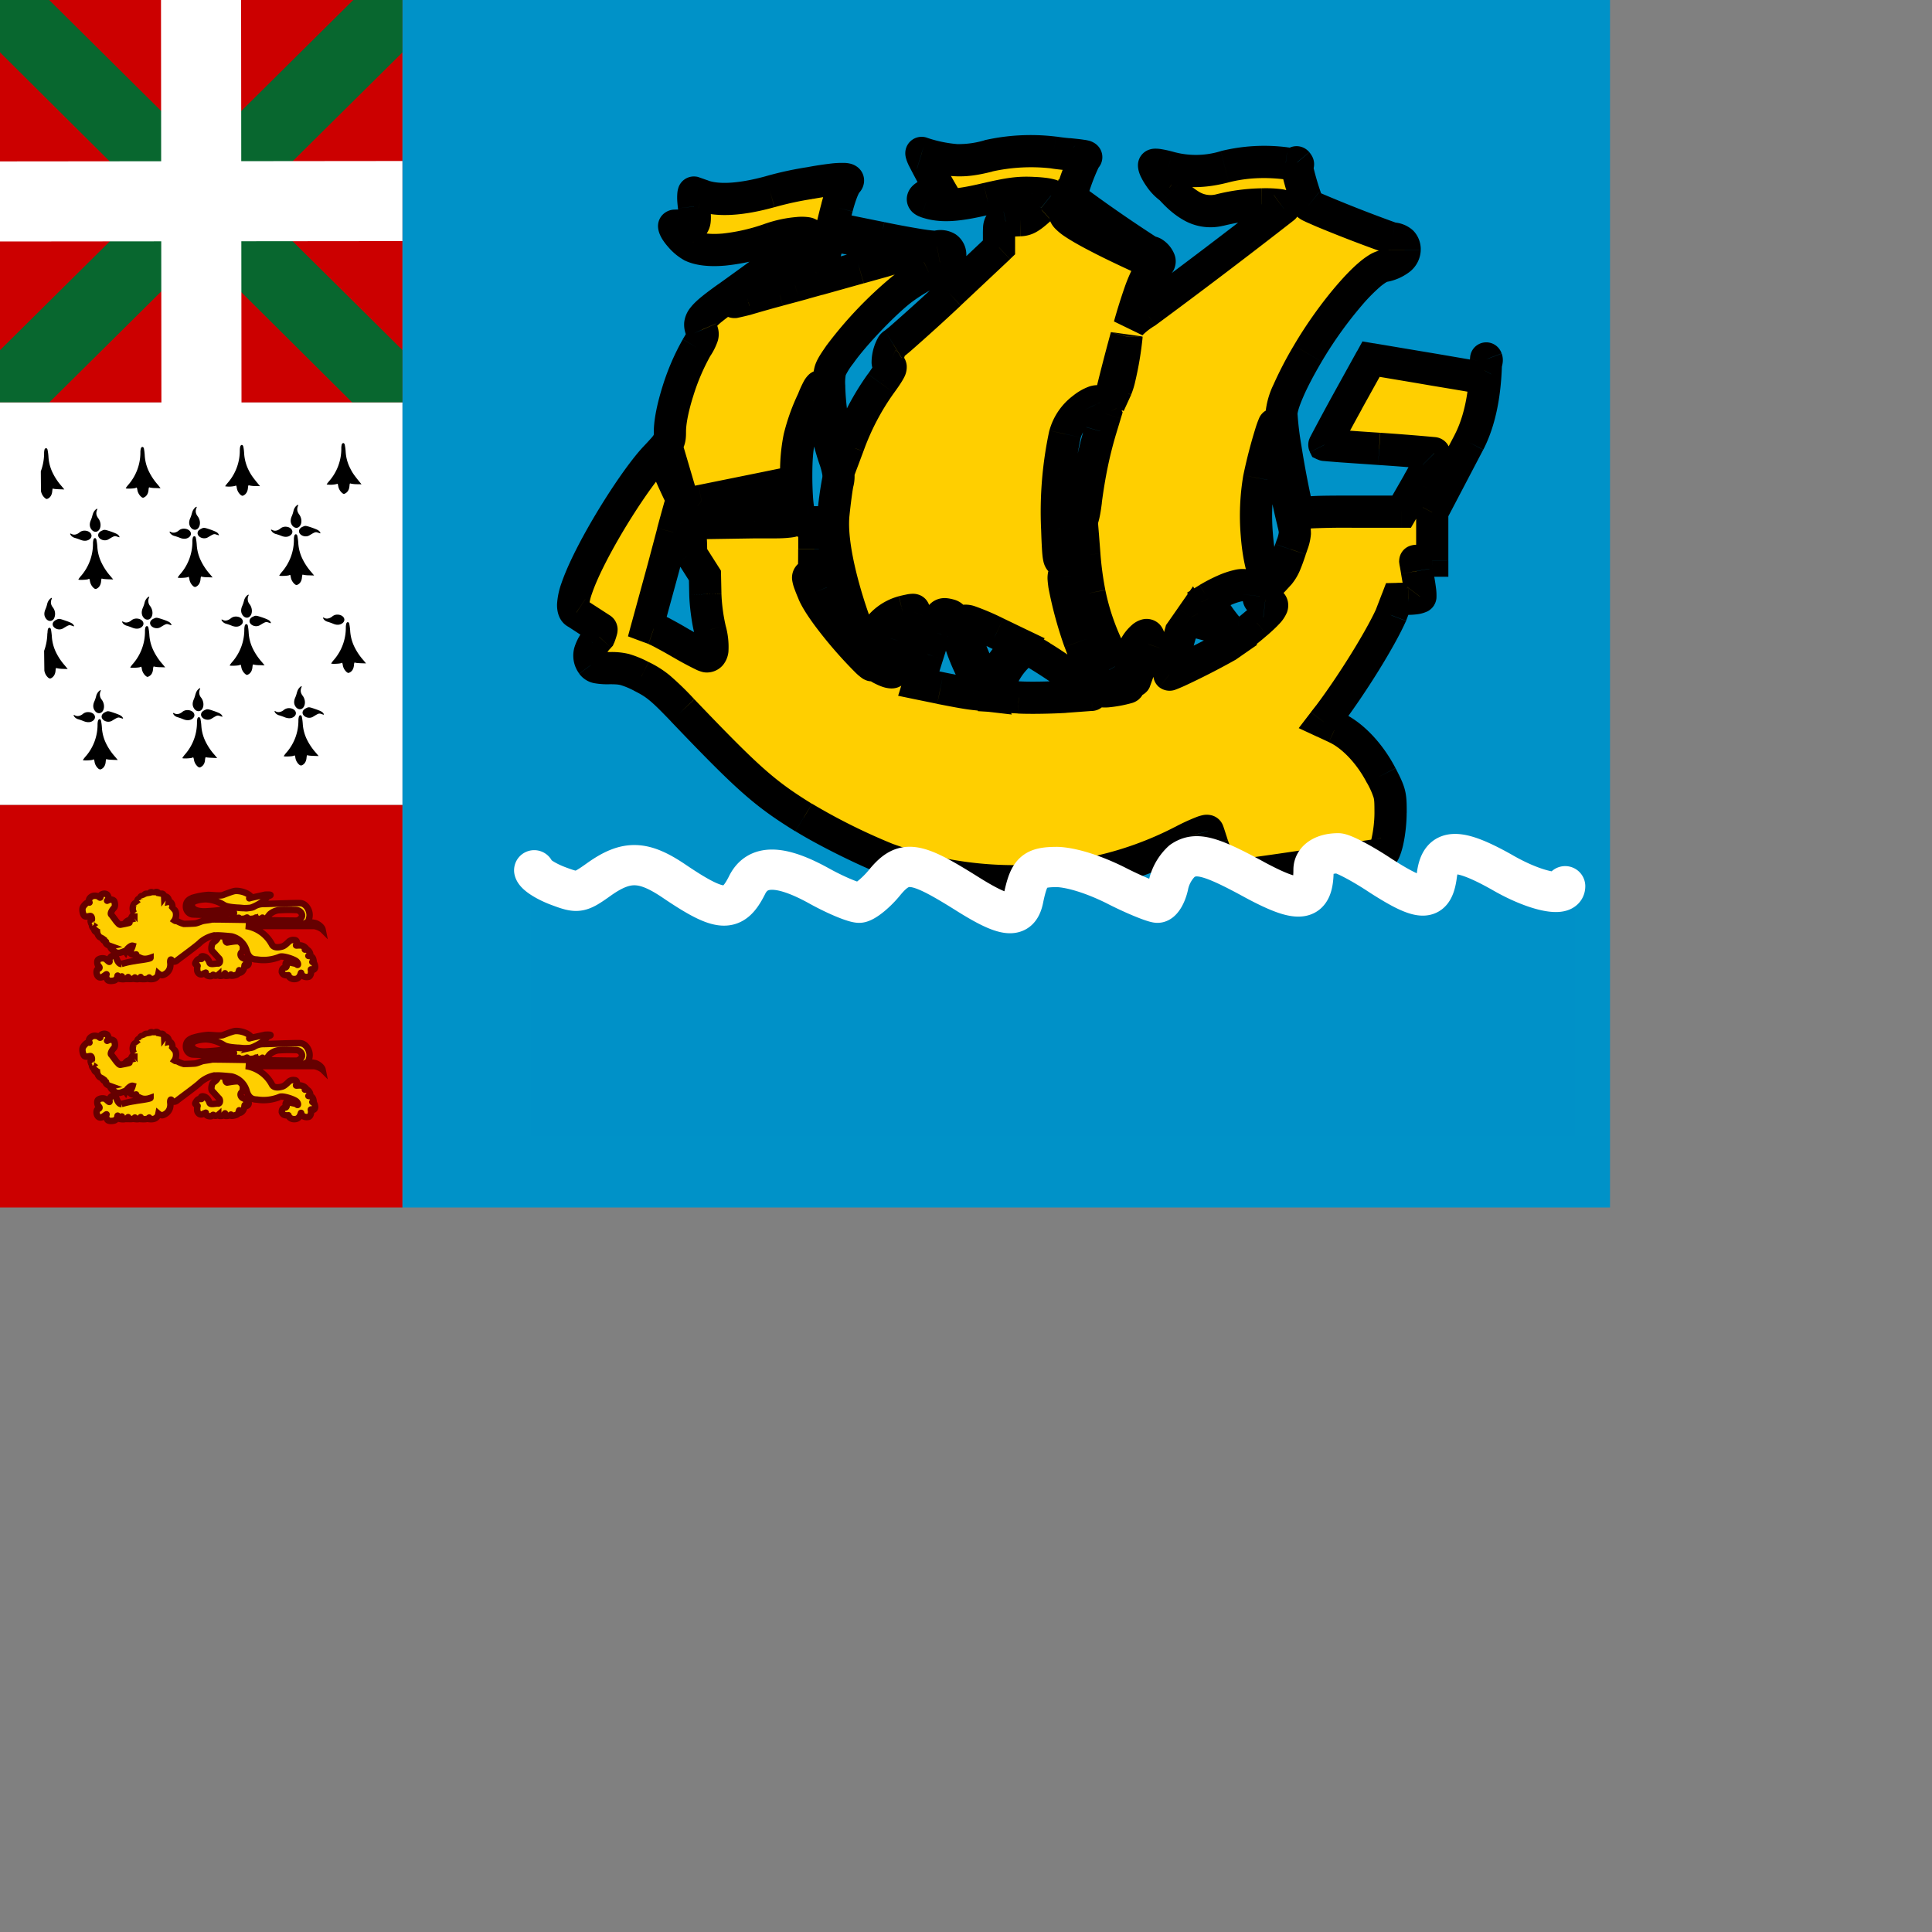 <svg width="24" height="24" viewbox="0 0 20 15" fill="none" xmlns="http://www.w3.org/2000/svg">
  <rect width="100%" height="100%" fill="#808080" stroke="none"/>
  <path fill="#C00" d="M0 0h5v5H0z"/>
  <path d="M5 .65V0h-.612L0 4.35V5h.611L5 .65z" fill="#08672F"/>
  <path d="M0 .65V0h.611L5 4.35V5h-.624L0 .65z" fill="#08672F"/>
  <path d="M0 2.005L5 2v.995L0 3v-.995z" fill="#fff"/>
  <path d="M2 0h.995L3 5h-.995L2 0zM0 5h5v5H0V5z" fill="#fff"/>
  <path fill-rule="evenodd" clip-rule="evenodd" d="M4.24 5.573a.18.18 0 01.006-.054c.01-.02.028-.02.036.002a.63.63 0 01.012.09.515.515 0 00.057.208c.025.051.045.08.107.157l.033.04-.061-.001a.352.352 0 01-.074-.008c-.01-.005-.012 0-.015.031-.003.042-.021.074-.05.09-.017.01-.023.01-.038-.002a.145.145 0 01-.052-.09c-.005-.028-.006-.03-.02-.023a.317.317 0 01-.123.005c0-.003.017-.026.038-.05a.61.61 0 00.144-.395zM.586 7.503a.132.132 0 01.025-.052c.022-.026.042-.032.031-.01-.016.038-.012.07.015.105a.13.13 0 01.015.135C.65 7.723.6 7.725.57 7.683.546 7.65.545 7.612.566 7.565a.361.361 0 00.02-.062zm2.445-.04a.131.131 0 01.025-.052c.022-.026.041-.032.03-.01a.1.1 0 00.015.105c.03.04.037.095.016.134-.023.043-.072.044-.102.003-.024-.033-.026-.072-.005-.118a.362.362 0 00.021-.063zm-1.235.024a.132.132 0 01.025-.052c.022-.025.041-.031.03-.01a.1.1 0 00.015.105c.03.041.037.096.016.135-.023.042-.072.044-.102.003-.024-.033-.025-.072-.005-.119a.364.364 0 00.021-.062zm2.329.173c-.033.025-.069.031-.095.017-.021-.012-.023-.005-.006.019a.094.094 0 00.047.028.722.722 0 01.065.023c.044.02.084.018.113-.002.06-.04.02-.111-.06-.11a.098.098 0 00-.064.025zm.178.083a.182.182 0 00-.007.054.61.61 0 01-.144.395.321.321 0 00-.038.05c0 .008.11.004.124-.005.013-.007.015-.005.02.023a.145.145 0 00.05.09c.016.012.022.012.039.002.029-.015.047-.048.05-.09.003-.03.006-.036.016-.03.006.003.04.006.073.007l.061.002-.033-.04a.73.73 0 01-.107-.157.524.524 0 01-.057-.21.63.63 0 00-.012-.089c-.007-.021-.026-.022-.035-.002zm-2.395-.058a.093.093 0 00-.034.026c-.04.059.054.12.12.08.072-.044.074-.044.109-.032.03.01.03.01.025-.003-.012-.024-.03-.035-.102-.06-.082-.027-.085-.027-.118-.01zm-.374.04c.027.015.062.01.095-.016a.098.098 0 01.064-.025c.081-.001.12.07.06.11-.029.02-.068.021-.113.002a.72.72 0 00-.065-.023.094.094 0 01-.047-.028c-.017-.024-.015-.03.006-.02zm.273.067a.181.181 0 00-.006.054.61.61 0 01-.145.395.322.322 0 00-.038.05c0 .008.11.004.125-.005.013-.007.014-.005.019.023a.145.145 0 00.051.09c.016.012.022.012.038.002.03-.015.048-.048.05-.09.004-.03.006-.036.016-.03a.35.35 0 00.073.007l.062.002-.033-.04a.728.728 0 01-.107-.157.524.524 0 01-.057-.21.632.632 0 00-.012-.089c-.008-.021-.026-.022-.036-.002zm1.336-.132a.094.094 0 00-.034.026c-.04.059.054.12.12.08.072-.043.074-.044.109-.032.03.01.03.01.025-.003-.012-.024-.03-.034-.102-.06-.082-.027-.085-.027-.118-.01zm-.374.041c.026.015.062.008.095-.017a.098.098 0 01.064-.025c.081-.001.12.07.06.11-.03.02-.069.021-.113.002a.717.717 0 00-.065-.022.094.094 0 01-.047-.029c-.017-.023-.015-.03.006-.019zm.273.067a.181.181 0 00-.007.054.61.61 0 01-.144.394.322.322 0 00-.038.05c0 .008.11.004.124-.005.013-.007.015-.005.02.023a.145.145 0 00.051.09c.016.012.021.012.038.003.029-.016.047-.049.05-.09.003-.031.006-.037.016-.031a.35.35 0 00.073.007l.062.002-.033-.04a.73.73 0 01-.108-.157.524.524 0 01-.057-.21.633.633 0 00-.011-.089c-.008-.02-.026-.022-.036-.001zM.698 7.7a.094.094 0 00-.034.026c-.04.058.054.12.12.08.072-.044.075-.045.11-.033.029.01.03.01.024-.002-.012-.024-.03-.035-.102-.06C.735 7.683.732 7.683.698 7.7zm1.053-2.133a.181.181 0 00-.007.054.61.61 0 01-.144.394.323.323 0 00-.038.05c0 .009.11.005.124-.004.013-.008.015-.005.02.022a.145.145 0 00.051.091c.016.011.021.012.038.002.029-.016.047-.048.05-.09.003-.03.006-.036.016-.03a.35.35 0 00.073.007l.061.002-.032-.041a.729.729 0 01-.108-.157.524.524 0 01-.057-.209.629.629 0 00-.011-.09c-.008-.02-.026-.022-.036-.001zm1.228.03c0-.022.003-.046.007-.055.01-.02.028-.02.035.002.004.01.01.05.012.09a.536.536 0 00.057.209c.025.05.045.08.107.156l.033.04-.061-.001a.35.35 0 01-.073-.008c-.01-.005-.013 0-.016.032-.003.04-.021.074-.05.09-.017.01-.023.008-.038-.002a.145.145 0 01-.051-.092c-.005-.027-.007-.03-.02-.022a.317.317 0 01-.124.005c0-.003.017-.026.038-.05a.61.61 0 00.144-.395zM.554 5.582a.181.181 0 00-.006.055.657.657 0 01-.041.218l.002.244a.145.145 0 00.052.09c.015.012.02.012.038.003.029-.016.047-.049.05-.09.003-.031.006-.037.015-.031.007.003.04.006.074.007l.061.002-.033-.04a.729.729 0 01-.107-.157.524.524 0 01-.057-.21.63.63 0 00-.012-.089c-.008-.021-.026-.022-.036-.002zM3.69 8.6a.132.132 0 01.025-.052c.022-.026.04-.032.03-.01-.016.037-.012.07.015.105.03.04.037.095.015.135-.022.042-.072.044-.102.002-.024-.033-.025-.072-.004-.118a.363.363 0 00.02-.062zm.112.198a.094.094 0 00-.034.026c-.04.058.054.12.12.08.072-.044.074-.045.108-.033.03.01.031.01.025-.003-.012-.023-.03-.034-.102-.059-.081-.028-.084-.028-.117-.011zm-.375.04c.027.015.063.009.096-.016a.098.098 0 01.064-.025c.08-.002.12.069.06.11-.03.02-.069.02-.113.002a.723.723 0 00-.066-.023.094.094 0 01-.046-.028c-.017-.024-.015-.031.005-.02zm.287.061a.178.178 0 00-.007.054.601.601 0 01-.144.39.319.319 0 00-.038.05c0 .008.11.004.124-.005.013-.007.015-.005.02.023a.143.143 0 00.05.09c.016.01.022.011.039.002.029-.016.047-.048.05-.09.003-.03.006-.035.016-.03.006.003.04.006.073.007l.061.002-.033-.04a.72.72 0 01-.107-.155.515.515 0 01-.057-.207.622.622 0 00-.012-.089c-.007-.021-.026-.022-.035-.002zm-2.52-.25a.132.132 0 01.025-.052c.022-.026.041-.032.03-.01a.1.1 0 00.015.105c.03.04.037.095.016.135-.023.042-.072.044-.102.002-.024-.033-.026-.072-.005-.118a.361.361 0 00.021-.062zm.112.198a.094.094 0 00-.034.026c-.04.058.054.12.12.08.072-.044.074-.045.109-.033.03.01.03.01.025-.003-.012-.023-.03-.034-.102-.059-.082-.028-.085-.028-.118-.011zm-.374.04c.026.015.062.009.095-.016a.098.098 0 01.064-.025c.081-.002.12.069.06.11-.03.02-.069.02-.113.002a.724.724 0 00-.065-.023.094.094 0 01-.047-.029c-.017-.023-.015-.03.006-.019zm.287.061a.178.178 0 00-.007.054.601.601 0 01-.144.39.319.319 0 00-.038.05c0 .008.11.004.124-.005.013-.007.015-.005.02.023a.143.143 0 00.05.09c.016.01.022.011.039.002.029-.016.047-.048.05-.09.003-.03.006-.036.016-.03.006.003.04.006.073.007l.061.002-.033-.04a.722.722 0 01-.107-.155.515.515 0 01-.057-.207.62.62 0 00-.012-.09c-.007-.02-.025-.021-.035 0zm1.21-.324a.131.131 0 01.025-.052c.022-.026.041-.031.03-.01a.097.097 0 00.015.105c.03.041.037.096.016.135-.023.042-.072.044-.102.002-.024-.033-.026-.071-.005-.118a.365.365 0 00.02-.062zm.112.198a.094.094 0 00-.034.026c-.04.059.054.12.12.08.072-.044.074-.045.109-.032.03.01.03.01.025-.003-.013-.024-.031-.035-.102-.06-.082-.028-.085-.027-.118-.011zm-.374.04c.026.015.062.01.095-.016a.098.098 0 01.064-.025c.081-.001.12.07.06.11-.03.02-.069.021-.113.002a.722.722 0 00-.065-.023.094.094 0 01-.047-.028c-.017-.024-.015-.03.006-.02zm.286.061a.178.178 0 00-.006.054.601.601 0 01-.145.39.32.32 0 00-.037.05c0 .009.11.004.124-.005.013-.007.014-.004.02.023a.143.143 0 00.05.09c.016.01.022.012.038.002.03-.016.048-.048.05-.089.004-.03.007-.036.016-.03.007.002.04.005.073.006l.062.003-.033-.04a.721.721 0 01-.107-.156.515.515 0 01-.057-.207.618.618 0 00-.012-.089c-.008-.02-.026-.022-.036-.002zm1.193-2.577a.132.132 0 01.025-.052c.022-.025.042-.031.031-.01-.016.038-.012.07.014.106.03.04.037.095.016.134-.023.043-.072.044-.102.003-.024-.033-.025-.072-.004-.118a.36.36 0 00.02-.063zm.112.198a.094.094 0 00-.034.026c-.04.059.054.12.12.08.072-.043.075-.044.11-.032.029.01.03.01.024-.003-.012-.024-.03-.034-.102-.06-.081-.027-.084-.027-.118-.01zm-.374.04c.027.016.062.01.096-.016a.098.098 0 01.063-.025c.081-.001.12.07.06.11-.029.02-.068.021-.112.002a.714.714 0 00-.066-.022.094.094 0 01-.046-.029c-.018-.023-.016-.03.005-.02zm.273.068a.181.181 0 00-.006.054.61.61 0 01-.145.394.321.321 0 00-.037.05c0 .008.11.004.124-.005.013-.007.014-.005.019.023a.145.145 0 00.051.09c.016.012.022.012.038.003.03-.016.048-.049.05-.09.004-.031.007-.037.016-.031a.35.35 0 00.073.007l.062.002-.033-.04a.729.729 0 01-.107-.157.523.523 0 01-.057-.21.63.63 0 00-.012-.089c-.008-.021-.026-.022-.036-.001zm-2.506-.257a.131.131 0 01.025-.052c.022-.025.041-.031.03-.01-.016.038-.012.07.015.106.03.04.037.095.016.134-.023.043-.072.044-.102.003-.024-.033-.026-.072-.005-.118a.361.361 0 00.02-.063zm.112.198a.094.094 0 00-.034.026c-.04.059.054.12.12.08.072-.043.074-.044.109-.032.029.01.03.01.024-.003-.012-.024-.03-.034-.101-.06-.082-.027-.085-.027-.118-.01zm-.374.04c.026.015.062.01.095-.016a.098.098 0 01.064-.025c.08-.001.12.07.06.11-.03.02-.069.021-.113.002a.719.719 0 00-.065-.022.094.094 0 01-.047-.029c-.017-.023-.015-.03.006-.02zm.273.067a.181.181 0 00-.007.055.61.61 0 01-.144.394.321.321 0 00-.038.05c0 .008.11.004.124-.005.013-.007.015-.005.02.023a.145.145 0 00.05.09c.016.012.022.012.039.003.029-.016.047-.049.05-.09.003-.031.006-.037.016-.031.006.003.04.006.073.007l.061.002-.033-.04A.729.729 0 011.266 7a.524.524 0 01-.057-.21.633.633 0 00-.012-.089c-.007-.021-.026-.022-.035-.002zm1.224-.33a.131.131 0 01.025-.051c.022-.026.04-.032.03-.01-.016.037-.012.07.015.105.03.04.037.095.015.134-.022.043-.072.044-.102.003-.024-.033-.025-.072-.004-.118a.363.363 0 00.02-.062zm.112.199a.094.094 0 00-.034.025c-.04.06.054.12.12.08.072-.043.074-.044.108-.032.03.01.031.01.025-.003-.012-.023-.03-.034-.102-.06-.081-.027-.084-.027-.117-.01zm-.375.04c.027.015.063.009.096-.017a.098.098 0 01.064-.025c.08 0 .12.07.06.11-.03.02-.069.021-.113.002a.718.718 0 00-.066-.022.094.094 0 01-.046-.029c-.017-.023-.015-.03.005-.019zm.273.067a.181.181 0 00-.006.054.61.61 0 01-.144.394.32.32 0 00-.038.05c0 .009.11.004.124-.005.013-.007.014-.005.02.023a.145.145 0 00.05.091c.016.01.022.012.039.002.029-.016.047-.049.05-.09.003-.03.006-.037.015-.031a.35.35 0 00.074.007l.061.002-.033-.04a.73.73 0 01-.107-.157.524.524 0 01-.057-.21.63.63 0 00-.012-.088c-.007-.022-.026-.023-.036-.002zM.59 7.867c0-.021.003-.045.006-.054.01-.02.028-.02.036.002.003.01.009.05.012.09a.52.52 0 00.057.209.73.73 0 00.107.156l.033.041-.062-.002A.351.351 0 01.705 8.3c-.01-.005-.012 0-.015.032-.003.041-.022.074-.05.09-.017.01-.023.008-.039-.002a.145.145 0 01-.05-.091l-.003-.244a.657.657 0 00.04-.219z" fill="#000"/>
  <path d="M0 15h5v-5H0v5z" fill="#C00"/>
  <path d="M5 0h15v15H5V0z" fill="#0092C8"/>
  <path d="M1.669 11.346c-.048-.058-.001-.164.042-.119-.023-.043.014-.078.03-.056-.008-.035.027-.058.045-.026-.007-.04.045-.062.059-.02 0-.038.051-.069.062-.012.01-.043.067-.05.071.013.017-.036.06-.034.062.019.018-.025.065.012.057.056.03-.007.065.055.03.101.063-.035.078.08.04.132.02.013.02.002.038.011a.35.35 0 00.079.032c.026 0 .122-.003.142-.006.02-.003.047-.014.079-.026.033-.011.082-.012.127-.023.035-.004 1.024.017 1.053.014.028-.003.07-.032.067-.067-.002-.035-.035-.061-.067-.064a1.886 1.886 0 00-.232.003.21.21 0 00-.097.045c-.01.007-.028.034-.042.052-.014.012-.053.014-.053-.002 0-.01-.003.002-.013.006-.012.008-.068.01-.066 0 .004-.012 0-.016-.015-.003a.186.186 0 01-.103.003c.009-.015.009-.014-.014-.002-.015.007-.076.013-.08 0 0-.01-.008-.006-.016-.003-.07.02-.076-.003-.065-.012.01-.01.027-.065.01-.062a5.514 5.514 0 01-.164.032c-.038.007-.307 0-.344-.003-.037-.003-.079-.04-.081-.092-.004-.085.061-.106.1-.119a.861.861 0 01.178-.031c.04 0 .152.014.182.001.031-.012.124-.048.15-.05.04-.005.15.01.203.076-.027.014-.04.021-.009.01l.18-.04c.098-.005.072.01.024.023-.016.054-.161.13-.207.14a.648.648 0 01-.166-.002c-.021-.002-.125-.007-.163-.033a.474.474 0 00-.223-.071c-.046 0-.177.015-.177.064 0 .084.123.089.175.086.053-.003.184-.01.221-.026a.532.532 0 01.162-.02c.044 0 .108.01.127.008.02-.004.066-.004.088-.02a.222.222 0 01.118-.033c.048 0 .405-.015.453-.011.07 0 .12.08.12.148 0 .032-.014.079-.027.086.022.002.076.009.094.013.033.007.087.046.094.081a.25.25 0 00-.104-.044h-.849a.44.44 0 01.326.233c.029.048.099.029.125.022.026-.006.057-.035.079-.057.022-.023.056-.028.071-.023.034-.003.04.036.027.055-.013.019.003.011.038.011a.1.1 0 01.086.043c-.02.019-.03.003-.001.006.028.004.063.059.042.074-.019.01-.024.006 0 .01.035.003.045.027.05.07-.03.007-.015-.003 0 .012.015.016.038.087-.018.09-.02-.01-.019-.012-.015.01.004.023-.006.076-.037.076-.043.009-.081-.016-.085-.045-.005-.028-.004.056-.064.07-.057.012-.088-.022-.092-.038-.004-.016-.002-.003-.024-.006s-.05-.004-.061-.042c0-.022.004-.051.043-.055.018-.004.022-.028.01-.03-.014-.004-.003-.052.026-.04.028.014.094.017.109.033s.02-.013-.004-.038c-.024-.026-.171-.077-.21-.058a.528.528 0 01-.272.035c-.026-.006-.102.011-.138-.105a.255.255 0 00-.19-.184c-.248-.025-.234-.006-.073.002-.002.022-.007.068.019.074.044-.006.135-.026.157-.007.021.019.043.035.039.08-.004.044.002.032-.018.05-.02.02-.01.058.02.071.03.013.044.029.064.048.02.019-.01.057-.027.045-.017-.013-.017-.013-.02.012-.002.026-.023.074-.06.078-.008-.003-.006-.017-.005-.027.002-.022-.007.028-.019.042-.007.01-.07.028-.087.018.008-.02.004-.012-.012-.002-.015.006-.095.018-.06-.022.01-.015-.012.018-.024.024-.01.006-.058.01-.058-.008-.016.014-.052.014-.057.003-.011-.013-.012.01-.032.013-.02.003-.063-.004-.065-.03-.002-.025.005-.009-.02-.006-.058.041-.087-.016-.087-.035 0-.019-.002-.041.004-.054.007-.013-.04-.017-.026-.042.016-.03.034-.053.066-.047.015.003.013-.007.006-.02-.006-.012.018-.019.046-.006.029.013.048.045.057.073.009.03.077.007.105.01.029.003.03-.048.013-.064s-.065-.073-.085-.092c-.02-.02-.006-.087.011-.103.102-.072.046-.095.009-.089a.395.395 0 00-.164.082c-.03.035-.268.207-.29.226-.022.02-.054.024-.067.002-.013-.023-.022-.007-.02.025.017.12-.085.16-.103.158a.088.088 0 01-.044-.02c-.013.067-.069.074-.12.067 0-.008.01-.023.004-.017-.017.023-.069.02-.113.017-.003-.014.015-.031.006-.021-.015.03-.04.024-.082.02 0-.005.02-.026.01-.014-.018.021-.056.015-.086.015-.003-.005.016-.038-.002-.016-.016.019-.05.022-.084.017-.006-.016.007-.016.01-.026.01-.016-.004 0-.015 0-.01 0-.026.003-.032-.012-.007-.017-.003.015-.01.024-.006.008-.013.025-.035.032-.022.006-.079.013-.088-.016-.011-.013-.017-.042-.008-.058.008-.016-.042.031-.064.035-.064.014-.072-.092-.044-.102.029-.01.024-.025.01-.038-.016-.013-.025-.064-.005-.08s.065-.025.094-.006c.017.012.053.054.046.022-.005-.02.007-.044.021-.055.013-.012.05-.015.06.01.023.06.04.084.068.083a1.07 1.07 0 01.166-.037c.031-.008.195-.024.195-.04-.098.035-.138-.011-.149-.008-.01.003-.038-.01-.038-.02 0-.018.025-.016-.01-.01-.021-.001-.04-.002-.057-.025-.003-.012.023-.053.032-.087-.022-.006-.072.037-.089.075-.011-.015-.016-.002-.057.009a.088.088 0 01-.068-.004c-.018-.01-.086-.064-.053-.072l-.025-.009c-.025-.01-.047-.031-.04-.037-.006-.01.007-.01-.003-.012-.013-.003-.045-.028-.037-.037-.008-.006-.028-.015-.036-.02-.016-.01-.031-.042-.033-.058-.014.001-.045-.027-.031-.036-.023-.018-.043-.047-.027-.057-.014-.01-.023-.031-.014-.024-.014-.018-.01-.037.002-.037.01 0 .006-.05-.014-.05s-.05.015-.074 0c-.019-.016-.035-.084-.017-.112.017-.03.052-.061.07-.058.017.003.008.01.004-.02-.004-.028.025-.05.044-.057.023-.01.068-.003.08.01.014.013.018.013.018-.01 0-.015.017-.024.032-.028.025-.006.045.002.054.013.013.02.022.044.004.063-.018.02-.002.003.026-.003.018-.006.052.002.057.023.008.022.013.06-.006.08-.02.019-.049.066-.033.082.015.016.063.086.074.096.011.01.024.032.042.029l.052-.01c.061-.013.089-.02.01-.017.018-.026.055-.034.07-.038-.013-.022.039-.07.039-.076zm0 1.74c-.048-.058-.001-.164.042-.119-.023-.043.014-.078.03-.056-.008-.035.027-.059.045-.026-.007-.04.045-.062.059-.02 0-.038.051-.069.062-.012.01-.044.067-.05.071.013.017-.036.06-.034.062.019.018-.025.065.012.057.056.03-.007.065.055.03.101.063-.035.078.08.04.132.02.013.02.002.038.011a.35.35 0 00.079.032c.026 0 .122-.003.142-.006.02-.003.047-.014.079-.026.033-.011.082-.012.127-.023.035-.004 1.024.017 1.053.014.028-.003.07-.032.067-.067-.002-.036-.035-.061-.067-.064a1.905 1.905 0 00-.232.003.21.21 0 00-.097.045c-.01.007-.028.034-.042.052-.014.012-.053.014-.053-.002 0-.01-.003.002-.013.006-.012.008-.068.01-.066 0 .004-.012 0-.016-.015-.003a.186.186 0 01-.103.003c.009-.015.009-.014-.014-.002-.015.007-.076.013-.08 0 0-.01-.008-.006-.016-.003-.07.02-.076-.003-.065-.012.01-.01.027-.065.01-.062a5.514 5.514 0 01-.164.032c-.038.007-.307 0-.344-.003-.037-.003-.079-.04-.081-.092-.004-.085.061-.106.1-.119a.861.861 0 01.178-.032c.04 0 .152.015.182.002.031-.012.124-.048.15-.05.04-.005.15.01.203.076-.027.014-.04.021-.009.01l.18-.04c.098-.005.072.01.024.024-.016.053-.161.129-.207.139a.648.648 0 01-.166-.002c-.021-.002-.125-.007-.163-.033a.473.473 0 00-.223-.071c-.046 0-.177.015-.177.064 0 .084.123.089.175.086.053-.003.184-.01.221-.026a.532.532 0 01.162-.02c.044 0 .108.01.127.008.02-.004.066-.004.088-.02a.222.222 0 01.118-.033c.048 0 .405-.015.453-.011.07 0 .12.08.12.148 0 .032-.014.079-.027.086.022.002.076.009.094.013.033.007.087.046.094.081a.25.25 0 00-.104-.044h-.849a.44.44 0 01.326.233c.029.048.099.029.125.022.026-.006.057-.035.079-.057.022-.023.056-.028.071-.023.034-.003.04.036.027.055-.013.019.003.011.038.011a.1.1 0 01.086.043c-.02.019-.03.003-.001.006.028.004.063.059.042.074-.019.01-.024.006 0 .01.035.003.045.027.05.07-.03.007-.015-.003 0 .012.015.016.038.087-.018.09-.02-.01-.019-.012-.015.01.004.023-.006.076-.037.076-.043.009-.081-.016-.085-.045-.005-.028-.004.056-.064.07-.057.012-.088-.022-.092-.038-.004-.016-.002-.003-.024-.006s-.05-.004-.061-.042c0-.022.004-.051.043-.055.018-.004.022-.028.01-.03-.014-.004-.003-.052.026-.04.028.014.094.017.109.033s.02-.013-.004-.038c-.024-.026-.171-.077-.21-.058a.528.528 0 01-.272.035c-.026-.006-.102.011-.138-.105a.255.255 0 00-.19-.184c-.248-.025-.234-.006-.073.002-.002.022-.007.068.019.074.044-.006.135-.026.157-.007.021.019.043.035.039.08-.004.044.002.031-.018.05-.02.02-.01.058.02.071.03.013.044.029.064.048.02.019-.01.057-.027.045-.017-.013-.017-.013-.02.012-.002.026-.023.074-.06.078-.008-.003-.006-.016-.005-.027.002-.022-.007.028-.019.042-.007.01-.07.028-.087.018.008-.02.004-.012-.012-.002-.015.006-.095.018-.06-.022.01-.015-.012.018-.024.024-.01.006-.058.01-.058-.008-.016.014-.052.014-.057.003-.011-.013-.012.01-.032.013-.02.003-.063-.004-.065-.03-.002-.025.005-.009-.02-.006-.058.041-.087-.016-.087-.035 0-.019-.002-.041.004-.054.007-.013-.04-.017-.026-.042.016-.03.034-.053.066-.047.015.003.013-.007.006-.02-.006-.012.018-.019.046-.006.029.013.048.045.057.073.009.03.077.007.105.01.029.003.03-.048.013-.064s-.065-.073-.085-.092c-.02-.02-.006-.087.011-.103.102-.072.046-.095.009-.089a.393.393 0 00-.164.082c-.03.035-.268.207-.29.226-.022.02-.054.024-.067.002-.013-.023-.022-.007-.02.025.017.12-.085.16-.103.158a.088.088 0 01-.044-.02c-.013.067-.069.074-.12.067 0-.008.01-.023.004-.017-.017.023-.069.02-.113.017-.003-.014.015-.031.006-.021-.015.03-.04.024-.082.02 0-.005.02-.026.01-.014-.018.021-.056.015-.086.015-.003-.005.016-.038-.002-.016-.016.019-.05.022-.084.017-.006-.016.007-.016.01-.026.01-.016-.004 0-.015 0-.01 0-.026.003-.032-.013-.007-.015-.003.016-.01.025-.006.008-.013.025-.035.032-.022.006-.079.012-.088-.016-.011-.013-.017-.042-.008-.058.008-.016-.042.031-.064.035-.064.014-.072-.092-.044-.102.029-.01.024-.025.01-.038-.016-.013-.025-.064-.005-.08s.065-.025.094-.006c.017.012.053.054.046.022-.005-.02.007-.044.021-.055.013-.012.05-.015.06.01.023.06.04.084.068.083a1.07 1.07 0 01.166-.037c.031-.008.195-.025.195-.04-.098.035-.138-.011-.149-.008-.01.003-.038-.01-.038-.02 0-.018.025-.016-.01-.01-.021-.001-.04-.002-.057-.025-.003-.012.023-.053.032-.087-.022-.006-.072.037-.089.075-.011-.015-.016-.002-.057.009a.088.088 0 01-.068-.004c-.018-.01-.086-.064-.053-.072l-.025-.009c-.025-.01-.047-.031-.04-.037-.006-.01.007-.01-.003-.012-.013-.003-.045-.028-.037-.037-.008-.006-.028-.015-.036-.02-.016-.01-.031-.042-.033-.058-.014.001-.045-.027-.031-.036-.023-.018-.043-.047-.027-.057-.014-.01-.023-.031-.014-.024-.014-.018-.01-.037.002-.037.01 0 .006-.05-.014-.05s-.05.015-.074 0c-.019-.016-.035-.084-.017-.112.017-.03.052-.061.07-.058.017.003.008.01.004-.02-.004-.028.025-.05.044-.057.023-.01.068-.003.08.01.014.013.018.013.018-.01 0-.015.017-.024.032-.028.025-.006.045.002.054.012.013.021.022.045.004.064-.018.02-.002.003.026-.003.018-.006.052.002.057.023.008.022.013.06-.006.08-.02.019-.049.066-.033.082.015.016.063.086.074.096.011.01.024.032.042.029l.052-.01c.061-.013.089-.02.01-.017.018-.026.055-.034.07-.038-.013-.022.039-.07.039-.076z" fill="#FFCF00" stroke="#650000" stroke-width=".08"/>
  <path fill-rule="evenodd" clip-rule="evenodd" d="M12.278 1.936c.233-.058.607-.076.808-.042.04.008.113.015.186.022.119.011.238.022.22.039-.042.04-.185.42-.185.494 0 .027.945.682.984.682.053 0 .132.095.111.132-.01.016-.069.077-.13.132-.058.055-.152.338-.242.653a.839.839 0 01.206-.169 80.821 80.821 0 001.707-1.295c.04-.03-.061-.048-.27-.045a2.285 2.285 0 00-.524.071c-.281.07-.491-.148-.581-.242a.356.356 0 00-.04-.038c-.079-.053-.192-.217-.192-.277 0-.014.077-.003.177.023.232.067.438.064.701-.005.238-.06.491-.074.758-.042l.034.005c.048.008.08.013.098.013.017.114.131.486.152.503.043.037.974.404 1.045.412.106.013.148.055.148.145 0 .088-.108.17-.261.199-.18.034-.628.552-.942 1.086-.211.36-.327.627-.327.756 0 .132.079.637.16 1.02.05.228.064.267.09.23.03-.037.109-.042.636-.042h.607L17.618 6a4.11 4.11 0 00.198-.367 11.958 11.958 0 00-.684-.056 19.28 19.28 0 01-.68-.05c-.003-.005.126-.246.287-.537l.293-.528.596.1.186.032.484.082c.058.01.08 0 .127-.082a.503.503 0 00.033-.073v.012c-.007.171-.024.605-.21.962l-.456.87v.6h-.106a.56.56 0 00-.105.005l.02.124.02.106a.88.88 0 01.023.215c-.008.013-.076.024-.15.024l-.137.002-.077.2c-.135.3-.48.857-.773 1.246l-.063.082.148.069c.208.095.424.322.567.597.11.217.116.233.116.463 0 .224-.061.512-.111.515a89.6 89.6 0 01-.637.098h-.002l-.29.045c-.5.076-.923.135-.941.13-.056-.022-.188-.244-.232-.39l-.018-.053a2.17 2.17 0 00-.038-.115c-.005-.022-.108.015-.32.124a4.3 4.3 0 01-1.065.383 4.662 4.662 0 01-2.588-.159 7.57 7.57 0 01-1.05-.52c-.487-.302-.688-.479-1.503-1.333-.264-.274-.332-.33-.512-.42-.182-.09-.235-.103-.393-.103-.148 0-.187-.008-.219-.05-.066-.093-.04-.201.087-.339 0 0 .04-.088.026-.097l-.309-.201c-.237-.122.624-1.555.98-1.93.174-.185.182-.196.182-.322 0-.254.16-.754.332-1.045.08-.132.087-.156.06-.216-.05-.111 0-.175.323-.405.638-.457 1.01-.737 1.02-.769.019-.058-.258-.037-.472.037-.427.15-.812.185-.997.09-.084-.042-.214-.19-.214-.246 0-.008.087-.008.196 0 .08.006.064-.126.051-.24-.005-.041-.01-.08-.01-.109 0-.037.003-.066.009-.066l.082.03.029.01c.187.066.472.05.836-.05.18-.05.406-.098.501-.109 0 0 .538-.1.459-.016-.042.045-.087.159-.13.32a6.034 6.034 0 00-.063.254l.082.016.53.108c.401.082.636.119.694.108.1-.02.164.022.164.109 0 .074-.053.119-.264.217a2.245 2.245 0 00-.33.2 4.791 4.791 0 00-.773.81c-.137.195-.137.195-.137.399 0 .222.053.56.121.793l.043.145.073-.198a3.14 3.14 0 01.407-.775c.118-.164.14-.209.105-.222-.055-.021 0-.235.048-.264.047-.03.364-.31.701-.627l.612-.576V2.92c0-.148.003-.154.082-.17.045-.007.127-.015.18-.015.076-.003.124-.03.253-.146.084-.08.147-.153.134-.164a.787.787 0 00-.234-.029c-.172-.008-.288.008-.562.072-.388.092-.578.1-.757.04-.124-.043.06-.117.176-.149 0 0-.274-.473-.232-.46.364.111.515.117.829.037zm6.189 2.525c-.005-.014-.007.01-.009.059.01-.026.013-.048.009-.06zm-2.356-2.443c-.01-.01-.01.003-.007.03.025 0 .026-.008.007-.03zm-2.118 2.16c-.115.417-.216.843-.216.843l.092-.2c.05-.112.124-.564.124-.632v-.01zm.236-.952l-.002-.001.002.001zm-.002-.001a162.23 162.23 0 01-.965-.675l-.031.105c-.03.1.744.454.949.548.024.012.04.02.047.022zm-3.426-.21c.554.114.565.116.462.145l-.265.076-.323.09-.512.144.018-.072c.058-.243.127-.478.14-.478.01 0 .224.042.48.095zm-.923.534l.053-.19.066-.223c.008-.015.008-.031.005-.031-.008 0-.863.626-.884.645a.703.703 0 00.17-.037c.1-.03.274-.08.384-.109l.206-.055zm3.854 1.591l-.066.217c-.08.27-.135.537-.177.864-.026.212-.047.273-.137.42a1.948 1.948 0 00-.13.25c-.07.161-.077.046-.089-.323a4.595 4.595 0 01.098-1.177c.055-.25.396-.468.432-.39l.069.14zm-3.326.857c.02-.09.013-.146-.04-.302a2.852 2.852 0 01-.148-.692c.005-.264-.022-.281-.121-.03-.169.379-.206.543-.206.934 0 .214.013.402.035.468.029.1.042.113.11.113h.08v.33c0 .276-.006.331-.04.331-.056 0-.05.03.029.217.127.304.791 1.012.725.883-.216-.447-.527-1.354-.477-1.858.016-.156.04-.336.053-.394zm5.655.48c.035.136.035.16-.013.297l-.017.05c-.031.094-.079.238-.136.301-.124.138-.127.14-.158.082-.127-.24-.174-.85-.095-1.266.034-.182.169-.669.184-.669.006 0 .022.098.04.217.034.243.137.767.195.989zm-7.752-.84l.171.584s-.235-.489-.24-.539l.069-.045zm1.543.828c0 .013-.108.023-.24.023h-.24l-.657.01c.004-.016.188-.092.401-.18l.13-.054c.247.013.491.029.516.06.05.067.09.13.09.14zm-.606-.2l-.099-.006c-.215-.01-.41-.02-.432-.038l.77-.156.293-.06c-.01.039-.271.151-.532.26zm-.49.884l-.17-.27c0-.219-.011-.298-.059-.41a.692.692 0 00-.084-.167c-.004 0-.037.124-.085.308l-.118.447-.198.724.08.029c.044.016.2.098.345.185.147.087.287.159.311.159.084 0 .095-.109.042-.333a2.346 2.346 0 01-.058-.44l-.005-.232zm4.778.22c.06.306.172.594.343.896.082.142.145.264.14.27a.973.973 0 01-.32.052c-.036-.024-.184-.343-.284-.618-.114-.31-.216-.738-.198-.817.008-.037.066-.17.127-.294l.108-.224.02.259c.011.143.038.357.064.476zm2.103.037c.005-.045-.024-.072-.127-.125-.137-.068-.504.157-.504.157.085.174.314.478.375.478.015 0 .118-.08.232-.177.219-.19.242-.254.103-.267-.071-.008-.085-.019-.08-.066zm-.33.576l-.069.047c-.092.064-.699.363-.712.352-.005-.005.06-.243.143-.529l.128-.185c.027.051.102.07.18.088.068.017.137.034.177.074l.153.153zm-1.208.473A6.3 6.3 0 0014.257 8c.074-.238-.169-.055-.2.159-.019.14.007.33.042.296zm-2.876-.473c-.06.188-.121.354-.132.365-.01.013-.066 0-.123-.03-.088-.044-.109-.07-.138-.187-.031-.13-.031-.14.035-.254a.571.571 0 01.348-.275c.142-.034.15-.034.137.003a9.508 9.508 0 00-.078.232l-.049.146zm.863.38a2.273 2.273 0 01-.187-.489c-.037-.18-.056-.219-.103-.232-.106-.03-.116-.016-.185.214l-.085.274-.05.16-.063.203.27.056c.144.029.326.063.403.07l.137.017-.137-.272zm.293-.5l.274.133-.121.138a.984.984 0 00-.166.259.723.723 0 01-.061.14c-.048.053-.343-.635-.343-.796 0-.055.098-.024.417.127zm.85.794l.329-.024c.053-.005-.335-.299-.625-.476a1.649 1.649 0 00-.19-.108c-.005 0-.058.053-.116.116a.862.862 0 00-.225.402l-.015.082.269.016c.147.008.406.002.572-.008z" fill="#FFCF00"/>
  <path d="M13.086 1.894l.039-.196-.005-.001-.034.197zm-.808.042l-.048-.194.048.194zm.994-.02l-.018.2.018-.2zm.22.039l-.135-.148-.002.002.137.146zm.91 1.308l.167.112.007-.013-.174-.099zm-.13.132l-.134-.147h-.001l.136.147zm-.242.653l-.192-.055.354.172-.162-.117zm.206-.169l-.112-.166.112.166zm1.707-1.295l-.119-.161-.006.004.125.157zm-.27-.045l-.002-.2.003.2zm-.524.071l-.048-.194H15.1l.049.194zm-.581-.242l-.144.139.144-.139zm-.04-.038l.112-.166-.111.166zm-.015-.254l.055-.192-.004-.001-.051.193zm.701-.005l-.05-.194.05.194zm.758-.042l.031-.198h-.008l-.023.198zm.034.005l.032-.197-.032.197zm.25.516l.132-.15-.006-.006-.126.156zm1.045.412l.025-.199h-.003l-.022.199zm-.113.344l-.038-.197.038.197zm-.942 1.086l-.172-.101.172.101zm-.166 1.776l-.196.042v.002l.196-.044zm.09.23l-.158-.123-.006.007.163.116zm1.242-.042v.2h.115l.058-.1-.173-.1zM17.618 6l.173.1-.173-.1zm.198-.367l-.142.141.023.023.029.015.09-.18zm-.684-.056l-.013.2.013-.2zm-.68-.05l-.18.09.03.06.06.029.09-.179zm.287-.537l-.175-.096.175.096zm.293-.528l.033-.197-.14-.024-.068.124.175.097zm.596.1l-.033.197.033-.197zm.186.032l.035-.197h-.002l-.033.197zm0 0l-.034.197h.001l.033-.197zm.484.082l-.04.196h.004l.036-.196zm.127-.082l.173.1.002-.004-.175-.096zm.033-.061l-.2-.008.2.008zm-.21.962l.177.093-.177-.093zm-.456.87l-.177-.093-.023.044v.05h.2zm0 .6v.2h.2v-.2h-.2zm-.19.13l.197-.032V7.06l-.197.034zm0 0l-.198.031v.003l.198-.035zm0 0l.197-.035-.197.035zm.018.105l.197-.034-.197.034zm.024.215l-.16-.12-.006.008-.006.01.172.102zm-.15.024v-.2h-.004l.004.2zm-.137.002l-.004-.2-.135.003-.048.126.186.071zm-.077.2l.183.083.004-.01-.187-.072zm-.773 1.246l.158.122.002-.002-.16-.12zm-.063.082l-.159-.122-.152.198.226.105.085-.181zm.148.069l-.085.18.001.002.084-.182zm.567.597l.178-.091v-.001l-.178.092zm.005.978l-.01-.2-.02.001-.019.005.049.194zm-.637.098l.03.198-.03-.198zm-.002 0l-.03-.197.03.197zm-.29.045l-.03-.198.03.198zm-.941.13l-.072.186.008.003.008.003.056-.193zm-.232-.39l.19-.058v-.002l-.19.06zm-.018-.053l-.19.06.19-.06zm0 0l.191-.06-.19.06zm-.038-.115l-.194.048.004.015.006.015.184-.078zm-.32.124l.09.179.002-.001-.091-.178zm-1.065.383l.044.195-.044-.195zm-2.588-.159l-.068.188.068-.188zm-1.05-.52l.106-.17-.105.17zM8.48 8.822l.145-.138-.145.138zm-.512-.42l.09-.179h-.001l-.089.18zm-.612-.153l-.163.116.003.004.16-.12zm.087-.339l.147.136.023-.024.013-.03-.183-.082zm.026-.097l.11-.168-.11.168zm-.309-.201l.11-.168-.01-.006-.009-.004-.09.178zm.98-1.93l.145.138-.145-.138zm.514-1.367l-.172-.102.172.102zm.06-.216l.184-.08-.001-.003-.182.083zm.323-.405l.116.163-.116-.163zm1.02-.769l.19.063.001-.002-.19-.061zm-.472.037l-.065-.189h-.001l.066.189zm-.997.09l.092-.178-.002-.001-.09.179zm-.018-.246l.014-.2-.014.2zm.051-.24l-.199.022.199-.023zm.081-.146l-.068.188.068-.188zm.029.01l-.069.189h.002l.067-.188zm.836-.05l.053.193-.053-.193zm.501-.108l.022.199.007-.001.008-.001-.037-.197zm.459-.016l.146.137-.146-.137zm-.13.32l.194.052v-.001l-.193-.051zm-.063.254h-.2v.2h.2v-.2zm.082.016l-.04.196.04-.196zm0 0l.04-.196h-.002l-.038.196zm.53.108l.04-.196-.04.196zm.694.108l.036.197h.005l-.04-.197zm-.1.326l-.084-.182h-.002l.086.182zm-.33.2l.121.16-.12-.16zm-.773.81l.164.114-.164-.115zm-.015 1.192l.191-.056v-.001l-.191.057zm.042.145l-.192.056.168.58.211-.566-.187-.07zm.073-.198l.188.07v-.002l-.188-.068zm.407-.775l-.162-.117.162.117zm.105-.222l.072-.186-.072.186zm.048-.264l-.105-.17.105.17zm.701-.627l.137.146-.137-.146zm.612-.576l.137.146.063-.06v-.086h-.2zm.082-.322l-.035-.197h-.004l.04.197zm.18-.016v.2h.006l-.006-.2zm.253-.146l.134.149.003-.003-.137-.146zm.134-.164l-.141.142.008.007.008.007.125-.156zm-.234-.029l-.01.2h.005l.005-.2zm-.562.072l-.045-.195h-.002l.047.195zm-.757.04l-.065.189.065-.19zm.176-.149l.053.193.25-.068-.13-.225-.173.1zm-.232-.46l-.06.191h.002l.058-.19zm7.017 2.562l.187-.07-.002-.006-.185.076zm-2.356-2.443l.154-.128-.009-.01-.145.138zm-2.334 3.003l-.195-.046.377.13-.182-.084zm.216-.843l.2.002-.393-.055.193.053zm-.124.642l.182.084v-.001l-.182-.083zm.124-.631l-.2-.002v.002h.2zm.236-.963l.142-.14-.021-.022-.027-.014-.094.176zm-.966-.676l.115-.164-.227-.16-.08.266.191.058zm-.032.105l.191.058-.191-.058zm.949.548l-.084.182.084-.182zm-2.917-.043l-.054-.192-.006.001.06.191zm-.462-.145l-.04.196.04-.196zm.197.22l-.054-.192h-.002l.056.193zm0 0l.054.193h.001l-.055-.192zm-.323.092l.053.192h.001l-.054-.192zm-.512.143l-.194-.05-.087.335.335-.093-.054-.192zm.018-.072l.194.05v-.003l-.194-.047zm-.25-.04L9.74 3.3l-.002.005.193.053zm-.053.19l.052.194.11-.03.03-.11-.192-.053zm.119-.412l-.18-.089-.007.017-.006.018.193.054zm-.879.614l-.132-.15-.02.017-.014.022.166.11zm.17-.037l.05.193.005-.001-.056-.192zm.384-.109l.051.194h.001l-.052-.194zm3.994 1.753l-.191-.058V5.3l.191.056zm.066-.217l.191.058.023-.075-.034-.07-.18.087zm-.243 1.081l-.198-.025.198.025zm-.137.42l-.17-.103-.003.003.173.1zm-.13.25l.184.079.005-.01.003-.01-.191-.06zm-.089-.323l.2-.007v-.003l-.2.01zm.098-1.177l-.195-.043v.001l.195.042zm.432-.39l-.18.086v.001l.18-.088zm-3.297.694l-.19.064.19-.064zm.04.302l-.195-.046v.001l.195.045zm-.188-.994l-.2-.004v.007l.2-.003zm-.121-.03l.183.082.003-.008-.186-.073zm-.171 1.402l.192-.056-.002-.005-.19.06zm.19.113h.2v-.2h-.2v.2zm-.011.878l.184-.077-.184.077zm.725.883l-.18.087.002.004.178-.091zm-.477-1.858l-.2-.02.2.02zm5.695.383l.189.067v-.002l-.189-.065zm.013-.296l.194-.05-.194.05zm-.03.345l-.19-.063v.001l.19.062zm0 0l.19.064v-.001l-.19-.062zm0 0l-.19-.063.19.064zm-.136.302l.149.134-.149-.134zm-.158.082l-.177.093.001.003.176-.096zm-.095-1.266l.196.038-.196-.038zm.224-.452l.198-.028v-.003l-.198.031zm-7.386.732l-.18.087.372-.143-.192.056zm-.171-.584l.191-.056-.076-.259-.225.148.11.167zm-.07.045l-.109-.167-.102.067.013.121.199-.02zm1.133.806v-.2h-.003l.003.2zm-.657.01l-.194-.051-.068.255.265-.004-.003-.2zm.401-.18l.076.185.01-.004.008-.005-.094-.176zm0 0l-.076-.185-.01.004-.008.005.094.176zm.646.006l.16-.12-.003-.004-.157.124zm-.615-.065l.01-.2-.01.2zm-.432-.038l-.04-.196-.437.089.357.267.12-.16zm.77-.156l.04.196-.04-.196zm.293-.06l.193.054.087-.314-.32.065.04.196zm-1.193.875h-.2v.058l.032.049.168-.107zm.172.27l.2-.005-.001-.056-.03-.047-.17.107zm-.23-.68l-.184.076v.002l.184-.078zm-.169.14l.193.053V6.66l-.193-.05zm0 0l-.193-.052v.002l.193.05zm-.118.447l.193.052-.193-.052zm-.198.724l-.193-.053-.048.177.172.064.07-.188zm.08.029l-.07.188h.003l.066-.188zm.345.185l-.103.171.001.001.102-.172zm.353-.174l.195-.046-.001-.004-.194.05zm-.058-.44l.2-.003-.2.004zm5.115.884l-.174.099.174-.1zm-.343-.896l.196-.04v-.004l-.196.044zm.483 1.165l.134.15.008-.009-.142-.14zm-.32.053l-.108.169.011.006.098-.175zm-.284-.618L13.6 7.9l-.188.069zm-.198-.817l.195.045v-.003l-.195-.042zm.127-.294l.18.088-.18-.088zm.108-.224l.2-.017-.06-.734-.32.664.18.087zm.02.259l.2-.015v-.001l-.2.016zm2.04.388l.091-.178H15.6l-.09.178zm.127.125l-.2-.024v.002l.2.022zm-.63.032l-.105-.17-.155.094.08.163.18-.087zm.606.3l.13.152h.001l-.131-.151zm.103-.266l-.022.198h.003l.019-.198zm-.478.557l.114.165-.114-.165zm.069-.047l.114.164.196-.136-.169-.17-.141.142zm-.781.399l-.142.141.008.008.009.007.125-.156zm.143-.529l-.165-.114-.019.027-.009.032.192.055zm.128-.185l.177-.093-.153-.291-.188.27.164.114zm.18.088l.047-.194-.047.194zm.177.074l-.142.14.142-.14zM14.257 8l.19.062.001-.002-.191-.06zm-.158.455l.141.141.008-.008.007-.008-.156-.125zm-.043-.296l-.197-.03v.004l.197.026zm-2.964.188l-.142-.142-.008.008-.007.009.156.125zm.131-.365l-.19-.063v.001l.19.062zm-.256.336l-.091.177.002.001.09-.178zm-.137-.188l-.194.047v.001l.194-.048zm.035-.254l-.172-.102-.001.002.173.1zm.348-.275l-.047-.194.047.194zm.137.003l.184.079.004-.012-.188-.067zm-.078.232l.19.063-.19-.063zm.627.037l-.196.04v.005l.196-.045zm.187.49l.179-.09-.179.09zm-.29-.722l.053-.193-.053.193zm-.185.214l.191.058-.19-.058zm-.085.274l.191.06-.19-.06zm0 0l.19.061-.19-.06zm0 0l-.19-.06-.001.002.19.059zm-.05.16l.192.059-.191-.06zm-.063.203l-.19-.06-.066.211.216.045.04-.196zm.27.056l-.041.195h.001l.04-.195zm.403.07l.023-.198h-.002l-.021.199zm.137.017l-.023.198.369.043-.167-.331-.179.09zm.43-.64l.15.132.175-.198-.238-.114-.087.18zm-.274-.132l.087-.18-.002-.001-.085.18zm.153.27l.149.133v-.001l-.15-.132zm-.166.259l.188.067-.188-.067zm-.061.14l-.142-.142-.007.008.149.134zm1.253.1v.2h.02l-.02-.2zm-.33.024l.013.2h.003l-.016-.2zm-.295-.5l-.106.17.002.001.104-.17zm-.306.008l.146.137.001-.002-.147-.135zm-.225.402l.197.038v-.001l-.197-.037zm-.015.082l-.197-.038-.043.224.228.014.012-.2zm.269.016l-.012.2h.001l.01-.2zm.463-6.967a2.603 2.603 0 00-.89.045l.098.388a2.23 2.23 0 01.725-.039l.068-.394zm.172.02a2.292 2.292 0 01-.166-.02l-.079.393c.054.01.14.019.208.025l.037-.398zm.336.386a.204.204 0 00.012-.29c-.04-.043-.088-.057-.093-.06a.499.499 0 00-.083-.017c-.05-.008-.115-.014-.172-.02l-.037.4c.06.005.114.01.15.015.021.003.022.005.014.002a.186.186 0 01-.072-.047.196.196 0 01.011-.279l.27.296zm-.12.346c0 .015-.002.02.002.003a2.425 2.425 0 01.138-.371c.008-.015.002 0-.018.02l-.274-.292c-.03.03-.05.065-.058.079a2.683 2.683 0 00-.179.476.402.402 0 00-.01.085h.4zm.784.482c.029 0 .05.007.055.008l.017.006.004.002a17.29 17.29 0 01-.915-.634l.008.008a.17.17 0 01.017.023c.002.003.03.044.03.105h-.4c0 .062.03.104.032.109a.227.227 0 00.045.052l.04.033.113.085a17.652 17.652 0 00.797.546.923.923 0 00.073.04.235.235 0 00.084.017v-.4zm.285.431a.242.242 0 00.012-.205.39.39 0 00-.145-.178.28.28 0 00-.152-.048v.4c-.042 0-.066-.017-.067-.017-.004-.003-.004-.004-.003-.002.002.002-.003-.002-.007-.015a.134.134 0 01-.008-.042.17.17 0 01.022-.09l.348.197zm-.168.181c.033-.03.066-.062.092-.09a.662.662 0 00.069-.079l-.333-.222.006-.008-.005.005a1.044 1.044 0 01-.1.099l.27.295zm-.186.56c.045-.156.09-.3.13-.411.02-.056.037-.1.052-.13.018-.04.022-.035.005-.02l-.272-.293a.468.468 0 00-.095.142 1.948 1.948 0 00-.067.165 7.273 7.273 0 00-.137.437l.384.11zm-.098-.39a1.001 1.001 0 00-.256.218l.324.234a.757.757 0 01.156-.12l-.224-.331zm1.694-1.286a81.798 81.798 0 01-1.694 1.286l.224.332a80.068 80.068 0 001.719-1.304l-.249-.314zm-.142.312c.102-.001.164.003.191.008h.001s-.023-.007-.048-.028a.19.19 0 01-.065-.184.177.177 0 01.07-.112l.236.322a.209.209 0 00.012-.336.25.25 0 00-.082-.043.41.41 0 00-.056-.014 1.574 1.574 0 00-.264-.013l.005.4zm-.48.066c.18-.045.33-.064.48-.066l-.006-.4a2.486 2.486 0 00-.57.077l.097.389zm-.772-.298c.044.046.136.143.262.217a.672.672 0 00.511.08l-.097-.388a.274.274 0 01-.213-.038.826.826 0 01-.175-.148l-.288.277zm-.006-.01a.139.139 0 01-.01-.008l-.005-.003h.001l.008.008.012.013.288-.277-.027-.028c-.006-.006-.024-.024-.045-.038l-.222.332zm-.282-.444c0 .063.025.12.039.148a.81.81 0 00.063.107.746.746 0 00.18.189l.222-.333-.008-.007a.56.56 0 01-.096-.13l-.004-.007.002.008.002.025h-.4zm.428-.17a1.304 1.304 0 00-.15-.032.41.41 0 00-.075-.004.23.23 0 00-.074.016.204.204 0 00-.129.19h.4a.197.197 0 01-.121.181.167.167 0 01-.055.013c-.01 0-.012 0 0 0 .02.004.056.01.102.023l.102-.387zm.6-.005a1.045 1.045 0 01-.596.006l-.11.385c.272.077.514.072.807-.004l-.1-.387zm.831-.048a2.255 2.255 0 00-.83.047l.1.388c.21-.054.438-.067.683-.038l.047-.397zm.043.007l-.035-.006-.063.395.035.006.063-.395zm.07.01c.003 0 .003 0 0 0l-.014-.001a3.134 3.134 0 01-.056-.01l-.063.396c.038.006.089.015.126.015l.007-.4zm.274.547a.17.17 0 01.036.039l.009.014c.002.003.003.005.001.001a3.222 3.222 0 01-.126-.43l-.396.058a3.576 3.576 0 00.155.531.401.401 0 00.03.054.209.209 0 00.04.045l.25-.312zm.941.37c.015 0 .023.004.011 0a17.012 17.012 0 01-.968-.382c-.013-.006.003 0 .022.017l-.263.301c.024.021.053.035.058.038l.044.021.123.054a16.96 16.96 0 00.872.335c.01.003.033.01.057.013l.044-.398zm.326.343a.333.333 0 00-.094-.243.386.386 0 00-.23-.1l-.049.396c.016.002.022.005.02.004a.073.073 0 01-.022-.016.096.096 0 01-.023-.036c-.003-.01-.002-.012-.002-.005h.4zm-.424.395a.654.654 0 00.271-.114.357.357 0 00.153-.28h-.4c0-.044.025-.054.006-.039a.26.26 0 01-.105.04l.075.393zm-.807.991a4.96 4.96 0 01.5-.7 2.19 2.19 0 01.221-.226.631.631 0 01.074-.056c.021-.013.024-.011.012-.009l-.075-.393a.444.444 0 00-.146.061 1.015 1.015 0 00-.125.093c-.082.07-.172.163-.263.268-.182.21-.38.482-.543.76l.345.202zm-.3.655c0-.02.014-.086.069-.212.05-.118.128-.267.231-.443l-.345-.202a4.645 4.645 0 00-.253.486 1.02 1.02 0 00-.101.371h.4zm.157.979a11.76 11.76 0 01-.109-.594 3.711 3.711 0 01-.047-.385h-.4c0 .085.023.26.052.447.03.194.071.42.113.615l.391-.083zm-.268.155c0-.001.014-.021.041-.04a.191.191 0 01.262.05c.009.013.011.022.01.02a2.08 2.08 0 01-.045-.187l-.39.087c.023.106.042.19.062.242a.304.304 0 00.028.057.21.21 0 00.297.063.24.24 0 00.06-.06l-.326-.232zm.798-.126c-.261 0-.42.001-.518.008a.657.657 0 00-.136.02.266.266 0 00-.139.091l.315.247a.137.137 0 01-.065.046.446.446 0 01.052-.005 9.66 9.66 0 01.491-.007v-.4zm.607 0h-.607v.4h.607v-.4zm.032-.257l-.205.357.346.2.206-.357-.347-.2zm.282-.088a.2.2 0 01-.103-.23l.004-.014.002-.004-.006.01a11.614 11.614 0 01-.18.326l.348.2a12.441 12.441 0 00.191-.348.599.599 0 00.016-.034l.01-.029c.001-.005.006-.023.008-.046a.202.202 0 00-.11-.189l-.18.358zm-.607-.035a27.39 27.39 0 01.655.051c.003 0 .003 0 0 0a.17.17 0 01-.034-.01.193.193 0 01-.066-.044l.283-.283a.21.21 0 00-.13-.06 27.76 27.76 0 00-.68-.054l-.028.4zm-.757-.071a.208.208 0 00.086.022l.043.004.15.012.478.033.026-.4a46.975 46.975 0 01-.658-.047h-.006a.1.1 0 01.015.002.185.185 0 01.045.016l-.179.358zm.202-.812a33.99 33.99 0 00-.288.535.383.383 0 00-.017.043.2.2 0 00-.006.032c0 .003-.009.056.02.113l.358-.18c.028.057.02.11.02.112a.195.195 0 01-.012.048l-.001.002a33.296 33.296 0 01.277-.512l-.35-.193zm.293-.53l-.293.53.35.193.293-.528-.35-.194zm.804.001l-.596-.1-.066.394.596.1.066-.394zm.186.031l-.186-.031-.066.394.186.032.066-.395zm.002 0l-.07.395.07-.394zm.488.084l-.49-.084-.066.395c.254.042.45.075.478.081l.078-.392zm-.085.014a.263.263 0 01-.017.026c-.001.002.006-.009.024-.02a.137.137 0 01.062-.02h.013l-.072.393c.04.007.125.02.21-.034a.4.4 0 00.126-.145l-.346-.2zm.017-.04a.32.32 0 01-.02.044l.351.192a.69.69 0 00.047-.103l-.378-.132zm.389.087v-.012l-.4-.016v.012l.4.016zm-.232 1.046c.208-.402.225-.878.232-1.046l-.4-.016c-.007.175-.025.565-.188.878l.356.184zm-.457.871l.456-.87-.354-.186-.456.87.354.186zm.023.507v-.6h-.4v.6h.4zm-.306.2h.106v-.4h-.106v.4zm.095-.195a.2.2 0 01-.117.182.15.15 0 01-.036.012.157.157 0 01-.012.003h-.004.01l.064-.002v-.4a1.714 1.714 0 00-.12.005.255.255 0 00-.067.018.2.2 0 00-.118.182h.4zm.018.09a60.621 60.621 0 01-.015-.086l-.004-.024v-.004.003a.207.207 0 010 .021h-.4l.001.017.001.007.001.008a.377.377 0 00.007.04l.015.087.394-.07zm0 .003l-.395.063.395-.063zm0-.003l-.394.07.394-.07zm.018.106l-.018-.106-.394.07.018.105.394-.069zm-.013.369a.206.206 0 00.04-.103.693.693 0 00-.003-.106 3.022 3.022 0 00-.024-.16l-.394.069a2.6 2.6 0 01.023.156v.004l.002-.012a.193.193 0 01.036-.088l.32.24zm-.31.104a.873.873 0 00.13-.01.42.42 0 00.112-.035.214.214 0 00.08-.076l-.344-.206a.191.191 0 01.069-.067.14.14 0 01.024-.01c.006-.003.006-.002-.003 0a.476.476 0 01-.068.004v.4zm-.134.002l.137-.002-.007-.4-.137.002.007.4zm.107.072l.076-.2-.373-.143-.077.2.374.143zm-.8 1.294c.298-.395.653-.966.795-1.283l-.364-.164c-.127.28-.463.825-.75 1.207l.319.24zm-.065.084l.063-.082-.316-.244-.064.082.317.244zm.074-.235l-.148-.068-.169.362.148.069.169-.363zm.66.687c-.156-.301-.4-.568-.661-.687l-.167.364c.156.07.344.258.473.507l.355-.184zm.139.555c0-.11 0-.198-.023-.286-.022-.086-.063-.166-.115-.268l-.356.182a.969.969 0 01.083.185c.008.03.01.066.01.187h.4zm-.3.715a.227.227 0 00.168-.093.371.371 0 00.044-.08.96.96 0 00.047-.16c.024-.112.04-.255.04-.382h-.4c0 .097-.013.21-.032.299a.595.595 0 01-.025.09c-.003.008-.002.003.006-.008.002-.002.043-.061.13-.066l.021.4zm-.618.096l.451-.07.135-.02.038-.006.032-.006-.098-.388c.01-.002.018-.003.002 0-.008 0-.02.003-.036.005l-.133.02-.451.07.06.395zm-.002 0h.002l-.06-.396h-.002l.06.396zm-.29.045l.29-.045-.06-.395-.29.044.06.396zm-1.027.124c.027.007.05.008.052.008h.019a.705.705 0 00.093-.01 44.915 44.915 0 00.864-.123l-.06-.395a46.74 46.74 0 01-.851.121 1.917 1.917 0 01-.053.006h-.008.009a.173.173 0 01.046.008l-.11.385zm-.368-.522a1.412 1.412 0 00.214.405.356.356 0 00.138.111l.143-.373a.146.146 0 01.04.023l-.008-.01a1.03 1.03 0 01-.144-.273l-.383.117zm-.016-.052l.017.053.381-.121-.017-.054-.381.122zm0-.001l.381-.12-.381.12zm-.032-.097l.001.004.008.022.023.072.381-.121c-.015-.047-.034-.108-.045-.134l-.368.157zm-.044.224a2.56 2.56 0 01.217-.102c.023-.009.028-.009.02-.008-.001 0-.025.005-.057-.002a.195.195 0 01-.146-.142l.388-.097a.208.208 0 00-.159-.152.245.245 0 00-.089-.002.52.52 0 00-.1.03 2.488 2.488 0 00-.256.119l.182.356zm-1.113.4a4.493 4.493 0 001.112-.4l-.18-.357a4.1 4.1 0 01-1.02.367l.088.39zm-2.7-.165c.86.309 1.806.366 2.7.165l-.088-.39a4.46 4.46 0 01-2.476-.152l-.135.377zm-1.087-.54c.292.181.819.441 1.087.54l.137-.376a7.394 7.394 0 01-1.013-.503l-.21.34zM8.335 8.962c.818.856 1.033 1.048 1.543 1.364l.21-.34c-.465-.288-.65-.45-1.463-1.3l-.29.276zm-.456-.38c.082.041.13.07.187.117.062.05.137.125.27.263l.288-.277a3.74 3.74 0 00-.305-.296 1.29 1.29 0 00-.261-.165l-.18.358zM7.575 8.5c.075 0 .107.003.137.011a.938.938 0 01.168.071l.177-.358a1.294 1.294 0 00-.244-.1.9.9 0 00-.238-.024v.4zm-.379-.13a.301.301 0 00.182.116.94.94 0 00.197.014v-.4a1.506 1.506 0 01-.109-.004s.011.002.025.011a.1.1 0 01.025.023l-.32.24zm.1-.594a.651.651 0 00-.162.272.375.375 0 00.06.318l.325-.232.002.006v.007a.284.284 0 01.07-.1l-.295-.271zm.064.206a.195.195 0 01-.088-.149c-.001-.021.002-.036.002-.037l-.001.004a.453.453 0 01-.012.029v.002l.182.08.183.081.001-.002.002-.003a.856.856 0 00.038-.117.25.25 0 00.005-.062c-.001-.014-.007-.105-.094-.162l-.218.336zm-.309-.202l.31.202.217-.336-.309-.2-.218.334zm.944-2.235c-.196.207-.51.677-.743 1.102-.117.214-.22.428-.279.602a.92.92 0 00-.053.255c-.002.07.01.216.149.287l.182-.356c.08.04.067.115.068.081a.618.618 0 01.034-.14c.047-.14.137-.33.25-.537.227-.415.522-.85.682-1.018l-.29-.276zm.127-.184a.254.254 0 01-.002.046l.001-.003.001-.003a.3.3 0 01-.031.04 4.045 4.045 0 01-.097.105l.291.274c.079-.083.146-.153.185-.22.052-.092.052-.174.052-.24h-.4zm.36-1.146a2.972 2.972 0 00-.249.576c-.063.2-.111.411-.111.57h.4c0-.096.032-.26.092-.448a2.58 2.58 0 01.212-.495l-.344-.203zm.05-.036l-.003-.012a.112.112 0 01.003-.04c0-.005 0-.002-.008.015a1.614 1.614 0 01-.042.072l.344.205a.796.796 0 00.09-.183.296.296 0 00-.018-.216l-.367.16zm.388-.647c-.154.111-.273.2-.34.286A.353.353 0 008.5 4a.347.347 0 00.032.181l.365-.165c-.005-.01.003.002 0 .026-.002.025-.013.034-.004.024a.539.539 0 01.077-.072 3.59 3.59 0 01.183-.137L8.92 3.53zm.948-.67a.186.186 0 01.034-.06c.002-.003.002-.003-.002.001a6.712 6.712 0 01-.238.188c-.172.13-.423.313-.742.542l.233.325c.32-.23.574-.415.75-.547a7.077 7.077 0 00.27-.215.412.412 0 00.028-.029.215.215 0 00.046-.078l-.38-.126zm-.217.29a1.182 1.182 0 01.318-.06l.015.001a.156.156 0 01-.056-.028.185.185 0 01-.062-.2l.382.122a.215.215 0 00-.074-.237.268.268 0 00-.115-.05.656.656 0 00-.166-.004 1.58 1.58 0 00-.373.078l.13.378zm-1.155.079c.144.073.332.085.518.068a2.69 2.69 0 00.638-.147l-.133-.378a2.294 2.294 0 01-.541.127c-.16.014-.257-.004-.298-.026l-.184.356zm-.322-.424c0 .073.036.134.05.159.022.035.048.07.075.1a.73.73 0 00.2.166l.179-.358s-.002 0-.008-.005a.505.505 0 01-.103-.11c-.003-.004-.002-.004 0 0 0 .002.007.02.007.048h-.4zm.41-.2a2.195 2.195 0 00-.214-.003.21.21 0 00-.104.035.202.202 0 00-.092.168h.4A.198.198 0 018.415 3H8.41h.021c.03 0 .073.002.124.005l.03-.398zm-.162-.018a1.883 1.883 0 01.01.124c-.002.011-.002-.012.02-.042a.155.155 0 01.132-.063l-.029.398a.246.246 0 00.22-.1.313.313 0 00.054-.155c.007-.072-.004-.158-.01-.208l-.397.046zm-.01-.13c0 .043.006.094.01.13l.398-.046a.91.91 0 01-.008-.085h-.4zm.208-.267a.202.202 0 00-.195.148.282.282 0 00-.01.05.651.651 0 00-.003.068h.4a.427.427 0 010-.025v.005a.186.186 0 01-.027.066.198.198 0 01-.165.088v-.4zm.15.041a10.903 10.903 0 00-.1-.035.2.2 0 00-.013-.003c-.003 0-.018-.003-.037-.003v.4a.196.196 0 01-.056-.008c-.002 0-.002 0 0 0a.914.914 0 01.07.025l.137-.376zm.03.01l-.03-.01-.136.376.028.01.137-.375zm.714-.054c-.354.097-.59.1-.717.054l-.133.377c.247.087.582.058.956-.046l-.106-.385zm.532-.115a4.28 4.28 0 00-.533.115l.108.385a3.93 3.93 0 01.47-.102l-.045-.398zm.627.32a.224.224 0 00.06-.13.21.21 0 00-.083-.19.241.241 0 00-.092-.042.363.363 0 00-.057-.008 1.203 1.203 0 00-.197.01 4.136 4.136 0 00-.266.041l-.005.001h-.001l.036.197.037.197a.373.373 0 00.02-.004 4.333 4.333 0 01.225-.034.885.885 0 01.126-.008c.004 0 .001 0-.006-.002a.149.149 0 01-.06-.028.19.19 0 01-.074-.171.173.173 0 01.045-.102l.292.273zm-.082.234c.02-.076.04-.136.057-.18.02-.05.03-.06.025-.054l-.292-.274a.58.58 0 00-.104.179c-.026.065-.05.142-.073.227l.387.102zm-.057.203a.183.183 0 01-.003.037c0 .001 0 0 0 0l.003-.014a4.986 4.986 0 01.057-.225l-.386-.104a7.908 7.908 0 00-.06.24l-.005.017a.214.214 0 00-.001.008l-.002.006v.008s-.003.012-.003.027h.4zm-.078-.18l-.06-.012a3.114 3.114 0 00-.023-.004l-.004-.001-.006-.001-.007-.001-.022-.001v.4a.195.195 0 01-.033-.003H10.3h.002l.015.003.06.012.08-.392zm-.002 0l-.077.393.077-.393zm.531.108a77.17 77.17 0 01-.529-.108l-.08.392.531.108.078-.392zm.62.108c.015-.003.014 0-.024-.004a2.084 2.084 0 01-.128-.017 10.94 10.94 0 01-.467-.087l-.08.392c.202.041.364.072.485.09.06.01.112.017.155.02a.509.509 0 00.13 0l-.072-.394zm.399.305a.306.306 0 00-.134-.262.354.354 0 00-.271-.042l.082.391c.02-.004 0 .006-.032-.015a.108.108 0 01-.038-.044.07.07 0 01-.007-.028h.4zm-.38.398c.104-.048.192-.093.254-.145a.354.354 0 00.092-.11.31.31 0 00.034-.143h-.4c0-.007.001-.023.01-.04.008-.015.015-.02.01-.015a.342.342 0 01-.05.032 1.933 1.933 0 01-.118.058l.168.363zm-.293.179a2.05 2.05 0 01.295-.18l-.172-.361a2.438 2.438 0 00-.365.222l.242.319zm-.73.764c.155-.222.53-.613.73-.764l-.242-.319a5.02 5.02 0 00-.816.854l.328.229zm-.1.285a.51.51 0 01.005-.138.823.823 0 01.095-.147l-.328-.23c-.06.088-.116.164-.145.247-.03.088-.028.178-.028.268h.4zm.112.736a3.059 3.059 0 01-.113-.736h-.4c0 .243.056.6.13.85l.383-.114zm.043.146l-.043-.145-.384.111.043.146.384-.112zm-.306-.212l-.074.198.375.14.074-.198-.375-.14zm.431-.822a3.339 3.339 0 00-.431.823l.376.137a2.94 2.94 0 01.38-.726l-.325-.234zm.196.082a.182.182 0 01-.112-.147.159.159 0 01.004-.059l.004-.012a2.743 2.743 0 01-.091.136l.324.234c.057-.078.103-.146.129-.199a.27.27 0 00.028-.145.218.218 0 00-.142-.181l-.144.373zm.015-.622a.262.262 0 00-.078.077.641.641 0 00-.087.328.287.287 0 00.025.098.23.23 0 00.126.119l.143-.374a.171.171 0 01.094.086c.01.022.01.038.011.04l.004-.026a.24.24 0 01.014-.045c.002-.005.002-.004 0 0a.155.155 0 01-.043.039l-.209-.342zm.67-.601a24.15 24.15 0 01-.612.554l-.058.047.21.341c.027-.017.07-.052.106-.083a24.543 24.543 0 00.627-.568l-.273-.291zm.611-.577l-.612.577.274.29.612-.575-.274-.292zm-.063-.007v.153h.4V2.92h-.4zm.243-.366c-.015.003-.053.01-.088.026a.245.245 0 00-.123.118.326.326 0 00-.03.121 1.51 1.51 0 00-.002.1h.4c0-.038 0-.059.002-.072v-.003a.157.157 0 01-.084.102l-.013.004a.383.383 0 01.016-.003l-.078-.393zm.219-.02c-.066 0-.16.01-.215.02l.07.393c.034-.006.104-.012.145-.012v-.4zm.119-.093a.782.782 0 01-.112.09l-.006.003h-.008l.014.4a.412.412 0 00.199-.056c.058-.033.116-.082.18-.14l-.267-.297zm.143.14a.195.195 0 01-.07-.188.157.157 0 01.017-.046c.004-.007.004-.005-.006.007a1.096 1.096 0 01-.087.09l.274.291c.045-.043.089-.087.12-.126a.452.452 0 00.048-.067.24.24 0 00.027-.07.206.206 0 00-.072-.203l-.25.312zm-.114.015a1.309 1.309 0 01.17.016c.003 0 0 0-.005-.002a.188.188 0 01-.067-.043l.283-.283a.212.212 0 00-.084-.051.794.794 0 00-.109-.023 1.704 1.704 0 00-.179-.014l-.009.4zm-.512.067c.268-.062.363-.074.507-.067l.019-.4c-.199-.009-.335.012-.616.077l.09.39zm-.867.034c.236.08.474.06.868-.035l-.093-.389c-.381.091-.523.086-.646.045l-.129.379zm.189-.53a.966.966 0 00-.23.092.34.34 0 00-.066.051.237.237 0 00-.068.136c-.01.084.028.15.07.19a.29.29 0 00.105.06l.13-.378h.002a.118.118 0 01.036.026.178.178 0 01.01.246c-.009.01-.014.012-.01.01a.61.61 0 01.126-.048l-.105-.386zm-.12-.459a.203.203 0 00-.263.172c-.005.047.008.086.01.092.007.027.02.056.03.078a10.323 10.323 0 00.179.334l.031.055a2.382 2.382 0 00.011.02h.001l.173-.1.173-.1v-.001l-.003-.004-.008-.015a7.794 7.794 0 01-.194-.358c-.01-.02-.011-.026-.01-.023l.003.016a.196.196 0 01-.253.216l.12-.382zm.72.034a1.134 1.134 0 01-.338.047 1.555 1.555 0 01-.383-.081l-.117.383c.186.057.335.092.482.098.15.006.288-.017.454-.059l-.098-.388zm6.422 2.643a.201.201 0 00-.39.057.905.905 0 00-.004.07l.4.016a1.33 1.33 0 01.002-.036l-.004.016a.197.197 0 01-.201.148.199.199 0 01-.173-.12l.37-.15zm-.005.201a.4.4 0 00.018-.07.247.247 0 00-.01-.125l-.375.14a.17.17 0 01-.01-.078c.001-.005.002-.006 0 0l.377.133zm-2.39-2.705a.204.204 0 00-.317.02.209.209 0 00-.037.14c0 .013.002.025.003.035l.396-.057c0-.004 0-.003 0 0 0 0 .001.018-.004.042a.197.197 0 01-.332.095l.29-.275zm-.157.366c.012 0 .043 0 .078-.01a.207.207 0 00.119-.301.286.286 0 00-.032-.046l-.307.257c.002.002-.005-.005-.012-.019a.193.193 0 01.148-.28h.014l-.008.4zm-2.323 2.774l.195.046v-.004l.004-.014.013-.054a23.64 23.64 0 01.197-.763l-.386-.107a24.122 24.122 0 00-.2.776l-.013.055-.004.014v.005l.194.046zm-.09-.284l-.092.2.364.168.092-.201-.364-.167zm.106-.548l-.002.02a5.069 5.069 0 01-.076.43 1.465 1.465 0 01-.027.097l-.001.002.364.165a1.03 1.03 0 00.053-.173 4.186 4.186 0 00.09-.541h-.4zm0-.012v.01l.4.003v-.01l-.4-.003zm.53-1.127l-.002-.001-.189.352.003.002.188-.353zm-.204.343l.015.01a.19.19 0 00.04.016c.005.001.035.01.075.007a.2.2 0 00.122-.34l-.284.282a.197.197 0 01-.057-.16.2.2 0 01.18-.18c.04-.004.07.005.075.006a.21.21 0 01.038.016l.01.005.001.002-.215.336zm-.857-.843l-.115.163h.001l.002.002.008.005.029.02.103.074.32.224c.23.162.477.335.509.355l.215-.336-.003-.003-.011-.007a6.06 6.06 0 01-.153-.106 180.782 180.782 0 01-.646-.454l-.104-.073a.191.191 0 00-.03-.02l-.007-.006-.002-.001-.116.163zm.16.163l.032-.106-.383-.115-.032.106.383.115zm.841.309c-.103-.048-.343-.158-.553-.268a2.861 2.861 0 01-.26-.15.392.392 0 01-.052-.04c-.002-.002.006.005.015.022a.172.172 0 01.01.127l-.384-.115a.228.228 0 00.017.17.31.31 0 00.055.074.74.74 0 00.114.093c.082.055.19.116.3.173.22.116.47.23.571.277l.167-.363zm.052.024l-.052-.024-.167.363.03.014.01.004.002.002.177-.36zm-2.998.307l.047-.015a.219.219 0 00.106-.073.205.205 0 00-.05-.3.316.316 0 00-.082-.037c-.071-.022-.228-.054-.496-.11l-.08.393c.284.058.41.085.457.1.014.004-.001 0-.022-.013-.008-.006-.049-.033-.07-.09a.195.195 0 01.028-.19c.025-.032.052-.046.057-.049a.145.145 0 01.011-.005l.004-.002-.004.002a.695.695 0 01-.014.004l.108.385zm-.265.075l.27-.077-.119-.382-.26.074.109.385zm.001 0l-.11-.385.11.385zm-.324.091l.323-.09-.108-.386-.324.091.11.385zm-.512.143l.511-.143-.107-.385-.512.143.108.385zm-.23-.314l-.018.071.388.1.018-.07-.387-.1zm.334-.628a.202.202 0 00-.167.088.557.557 0 00-.04.085 7.427 7.427 0 00-.127.458l.389.094a7.04 7.04 0 01.114-.418l.005-.012-.003.007a.177.177 0 01-.04.049.198.198 0 01-.13.049v-.4zm.52.099a43.57 43.57 0 00-.486-.097h-.01a.084.084 0 00-.024-.002v.4a.192.192 0 01-.02-.001l.027.005.102.02c.087.017.203.04.33.067l.082-.392zm-1.103.486l-.053.19.386.107.053-.19-.386-.107zm.066-.224a11.41 11.41 0 01-.064.219l.382.117.067-.226-.385-.11zm.198.224a.199.199 0 01-.197-.17.171.171 0 010-.042.133.133 0 01.013-.046l.358.179a.264.264 0 00.025-.147.201.201 0 00-.2-.174v.4zM9.25 3.9c-.005.005 0 0 .031-.023a30.303 30.303 0 01.402-.295 77.89 77.89 0 01.421-.305l.003-.002-.007.004-.014.007a.206.206 0 01-.02.008.195.195 0 01-.064.01v-.4c-.034 0-.059.01-.064.011a.2.2 0 00-.06.032 77.34 77.34 0 00-.835.61l-.057.042.264.301zm-.014-.38l-.117.03-.017.003a.18.18 0 01.082.01.199.199 0 01.1.298l-.332-.222a.201.201 0 00.145.311c.029.004.054 0 .058 0a4.514 4.514 0 00.183-.043l-.102-.388zm.386-.11c-.114.03-.29.082-.39.11l.11.385c.102-.03.273-.079.381-.107l-.101-.387zm.204-.054l-.206.055.104.386.206-.055-.104-.386zm4.031 2.06l.066-.218-.382-.116-.066.217.382.116zm-.17.83c.042-.318.095-.574.171-.833l-.384-.112c-.082.28-.14.558-.183.895l.397.05zm-.164.5c.047-.078.085-.146.111-.228.027-.08.04-.164.054-.272l-.397-.05a1.058 1.058 0 01-.037.197.692.692 0 01-.073.145l.342.207zm-.11.204c0 .003.001-.002.009-.018l.026-.053.077-.137-.346-.201c-.028.05-.059.103-.084.151a.928.928 0 00-.063.139l.382.119zm-.48-.376c.003.092.006.171.01.234.003.06.008.118.018.163a.272.272 0 00.047.107.21.21 0 00.273.055c.054-.03.082-.08.09-.093a.624.624 0 00.035-.07l-.367-.16a.738.738 0 01-.008.019l-.003.006.002-.003a.166.166 0 01.051-.046.19.19 0 01.245.05c.024.031.028.06.025.049a.858.858 0 01-.009-.1 9.59 9.59 0 01-.009-.224l-.4.013zm.102-1.225a4.798 4.798 0 00-.102 1.228l.4-.019a4.382 4.382 0 01.093-1.124l-.39-.085zm.809-.436a.23.23 0 00-.193-.128.322.322 0 00-.13.02.702.702 0 00-.19.11.807.807 0 00-.295.433l.39.086a.418.418 0 01.152-.204.322.322 0 01.077-.048c.007-.003-.006.004-.033.002a.171.171 0 01-.139-.097l.36-.174zm.068.14l-.069-.14-.36.175.07.14.359-.176zm-3.735.706a.81.81 0 01.038.138.128.128 0 01-.004.054l.39.091a.525.525 0 00.01-.198 1.155 1.155 0 00-.056-.213l-.378.128zm-.159-.753c.003.183.077.51.159.753l.379-.127a2.716 2.716 0 01-.138-.633l-.4.007zm.265.041a1.12 1.12 0 01.05-.115c.006-.01.004-.003-.008.01a.17.17 0 01-.05.035.19.19 0 01-.235-.062.162.162 0 01-.022-.041c-.003-.012-.003-.015-.002-.003a.904.904 0 01.002.128l.4.008a1.6 1.6 0 00-.003-.175.393.393 0 00-.016-.083.24.24 0 00-.032-.064.212.212 0 00-.11-.08.216.216 0 00-.221.06.355.355 0 00-.052.073 1.455 1.455 0 00-.073.162l.372.147zm-.192.86c0-.19.01-.312.035-.429.026-.117.07-.237.154-.423l-.366-.163a2.581 2.581 0 00-.178.5 2.308 2.308 0 00-.045.515h.4zm.025.407l-.002-.009a1.45 1.45 0 01-.014-.123 3.949 3.949 0 01-.009-.275h-.4c0 .11.004.216.01.304.006.08.015.166.034.224l.381-.121zm-.08-.026c-.014 0-.007 0 .006.003a.14.14 0 01.067.038c.018.018.023.034.021.029a.398.398 0 01-.012-.039l-.385.111a.778.778 0 00.028.082c.01.026.029.063.062.097.079.08.178.08.213.08v-.4zm.08 0h-.08v.4h.08v-.4zm.2.53v-.33h-.4v.33h.4zm-.24.531a.222.222 0 00.195-.115.332.332 0 00.036-.124c.007-.062.008-.158.008-.291h-.4c0 .141-.001.21-.005.245v.005c0-.002.003-.014.012-.03a.178.178 0 01.154-.09v.4zm.213-.06a2.838 2.838 0 01-.042-.105c-.01-.028-.01-.032-.009-.024a.17.17 0 01-.056.143.175.175 0 01-.079.043c-.016.003-.027.003-.027.003v-.4c-.015 0-.098-.002-.167.061a.231.231 0 00-.067.205.531.531 0 00.03.107c.012.034.029.075.049.122l.368-.156zm.363 1.05s-.006-.01-.01-.027a.192.192 0 01.028-.162.197.197 0 01.214-.078.146.146 0 01.045.019c.008.005.002.001-.028-.027a5.006 5.006 0 01-.46-.533 1.381 1.381 0 01-.152-.242l-.369.154c.042.1.12.217.2.326a5.384 5.384 0 00.504.583.642.642 0 00.093.078c.008.005.03.018.06.027.014.004.142.037.222-.08a.203.203 0 00.028-.171.26.26 0 00-.018-.048l-.357.182zm-.498-1.968c-.03.292.046.676.145 1.025.102.356.238.705.351.94l.36-.174a5.824 5.824 0 01-.326-.875c-.097-.342-.153-.664-.132-.877l-.398-.04zm.057-.419a4.929 4.929 0 00-.057.418l.398.04c.016-.157.039-.325.049-.37l-.39-.088zm6.026.887a.714.714 0 00.048-.206.702.702 0 00-.03-.205l-.388.1c.018.07.019.082.018.089a.35.35 0 01-.026.092l.378.13zm-.016.047l.016-.045-.377-.134-.018.053.38.126zm0 0l-.38-.125.38.125zm0 0l-.38-.126.38.127zm-.177.373a.704.704 0 00.114-.197c.026-.063.048-.13.063-.175l-.38-.126c-.015.047-.033.1-.053.149a.64.64 0 01-.042.082l.298.267zm-.483.044c.004.007.01.019.018.03a.259.259 0 00.047.056.218.218 0 00.248.028.379.379 0 00.092-.073l.078-.085-.297-.268a3.02 3.02 0 01-.076.082l-.002.002.003-.003a.176.176 0 01.11-.029.18.18 0 01.13.069l-.35.19zm-.116-1.4a2.99 2.99 0 00-.032.752c.018.24.064.487.147.645l.354-.186c-.044-.082-.085-.26-.102-.49a2.599 2.599 0 01.026-.645l-.393-.075zm.381-.83a.201.201 0 00-.181.113 1.214 1.214 0 00-.04.105 6.203 6.203 0 00-.16.613l.393.074a5.867 5.867 0 01.164-.613L16 5.37a.196.196 0 01-.173.103v-.4zm.238.385a8.862 8.862 0 00-.037-.213.333.333 0 00-.008-.032c-.002-.005-.007-.02-.016-.036a.201.201 0 00-.176-.105v.4a.2.2 0 01-.175-.102c-.008-.015-.012-.028-.013-.03l-.002-.006a7.989 7.989 0 01.031.186l.396-.062zm.19.97c-.055-.215-.157-.73-.19-.967l-.396.056c.035.25.14.781.2 1.011l.387-.1zm-7.582-.263L8.5 5.581l-.383.112.171.585.384-.113zm-.631-.462c.003.025.01.046.012.054a8.266 8.266 0 00.21.473l.026.056.008.016.002.004v.001l.181-.086.18-.086v-.002l-.002-.004-.008-.015a19.578 19.578 0 01-.187-.405 1.655 1.655 0 01-.029-.073c-.002-.005.003.006.005.025l-.398.042zm.158-.233l-.069.045.22.334.068-.045-.22-.334zm1.413 1.218c.07 0 .137-.002.189-.008a.619.619 0 00.077-.011.268.268 0 00.056-.02.203.203 0 00.118-.185h-.4a.197.197 0 01.108-.175.155.155 0 01.027-.01s-.007.002-.026.003a1.632 1.632 0 01-.15.006v.4zm-.24 0h.24v-.4h-.24v.4zm-.654.01l.657-.01-.006-.4-.657.01.006.4zm.322-.565c-.106.044-.208.086-.283.119a1.942 1.942 0 00-.142.07.254.254 0 00-.032.024c-.004.005-.045.04-.062.1l.387.104a.195.195 0 01-.056.093l-.018.014.006-.003.077-.036.275-.115-.152-.37zm-.018.009l.188.352-.188-.352zm.148-.063l-.13.054.153.37.13-.054-.153-.37zm.749.121c-.04-.051-.095-.07-.108-.075a.464.464 0 00-.066-.017 1.465 1.465 0 00-.138-.02 7.44 7.44 0 00-.35-.023l-.021.399c.123.006.242.013.331.022.046.005.079.01.099.014.01.002.012.003.009.001a.176.176 0 01-.07-.053L9.92 6.2zm.133.265c0-.046-.016-.08-.017-.083a.704.704 0 00-.04-.074 1.585 1.585 0 00-.074-.104l-.318.241a1.191 1.191 0 01.065.096l-.003-.007a.164.164 0 01-.01-.036.194.194 0 01-.003-.033h.4zm-.915-.006l.1.005.02-.4-.1-.004-.02.399zm-.542-.078c.039.03.081.039.088.04a1.782 1.782 0 00.16.02c.082.007.187.013.294.018l.02-.4a12.289 12.289 0 01-.367-.024l-.011-.002.012.004a.176.176 0 01.044.024l-.24.32zm.85-.512l-.77.156.08.392.77-.156-.08-.392zm.293-.06l-.293.06.08.392.293-.06-.08-.391zm-.415.64c.13-.054.264-.11.368-.16.051-.023.1-.047.138-.07a.503.503 0 00.096-.074.221.221 0 00.046-.086l-.385-.106a.18.18 0 01.052-.086l-.012.007a1.503 1.503 0 01-.105.054 9.396 9.396 0 01-.351.152l.153.369zm-.906.538l.171.27.338-.215-.172-.27-.337.215zm-.073-.439c.03.073.041.12.041.332h.4c0-.227-.01-.34-.074-.489l-.367.157zm.1-.046a.197.197 0 01-.157-.079.11.11 0 01-.002-.002.074.074 0 01.004.007l.009.016.045.102.37-.153a2.395 2.395 0 00-.085-.18.22.22 0 00-.06-.07.204.204 0 00-.125-.041v.4zm.108.159l.058-.221.016-.057.001-.004-.008.018a.194.194 0 01-.061.069.2.2 0 01-.115.036v-.4a.2.2 0 00-.19.134 26.607 26.607 0 00-.089.323l.388.102zm0 .002l-.387-.105.386.105zm-.119.446l.119-.448-.387-.101-.118.444.386.105zm-.198.725l.198-.725-.386-.105-.198.724.386.106zm-.045-.212l-.079-.029-.138.376.08.029.137-.376zm.38.202a5.02 5.02 0 00-.22-.125 1.46 1.46 0 00-.162-.078L8.055 8l.031.014c.02.01.047.023.076.04.06.031.132.072.202.113l.206-.342zm.208.13a.174.174 0 01.049.007l-.008-.004a3.7 3.7 0 01-.25-.135l-.204.345a4.094 4.094 0 00.296.158.51.51 0 00.04.015c.006.002.039.014.077.014v-.4zm-.152-.088a.992.992 0 01.026.182c0 .007 0-.018.026-.047a.143.143 0 01.1-.047v.4a.262.262 0 00.2-.089.31.31 0 00.071-.17.978.978 0 00-.034-.32l-.39.091zm-.064-.48c.003.141.031.355.064.484l.388-.099a2.158 2.158 0 01-.052-.393l-.4.008zm-.005-.232l.005.232.4-.009-.005-.232-.4.009zm5.494 1.012a2.732 2.732 0 01-.32-.836l-.393.077c.065.33.185.639.365.957l.348-.198zm.108.51a.201.201 0 00.046-.213 1.48 1.48 0 00-.048-.104 5.58 5.58 0 00-.106-.194l-.347.2a5.24 5.24 0 01.122.227c.003.006.002.004 0-.001a.192.192 0 01-.008-.074.199.199 0 01.057-.124l.284.282zm-.559.086c.037.02.072.025.08.025a.615.615 0 00.09 0 1.652 1.652 0 00.292-.054.23.23 0 00.09-.05l-.269-.297a.185.185 0 01.041-.028l.008-.003a1.225 1.225 0 01-.212.035h-.002a.081.081 0 00.012 0 .188.188 0 01.065.022l-.195.35zm-.375-.725c.052.143.116.297.172.419a2.679 2.679 0 00.116.22c.006.01.014.021.024.032a.21.21 0 00.052.047l.217-.336c.023.015.036.03.036.031l.003.003a2.353 2.353 0 01-.084-.165 5.424 5.424 0 01-.16-.388l-.376.137zm-.205-.93a.366.366 0 00-.006.103c.002.028.006.059.01.09a4.97 4.97 0 00.2.737l.377-.137a4.559 4.559 0 01-.181-.662.687.687 0 01-.007-.054c0-.016.002-.007-.003.013l-.39-.09zm.142-.336a4.888 4.888 0 00-.087.187.964.964 0 00-.056.152l.392.084.005-.014.026-.063c.022-.05.05-.11.08-.17l-.36-.176zm.107-.224l-.108.225.36.173.109-.225-.36-.173zm.401.33l-.02-.26-.4.033.021.259.4-.032zm.06.448a3.908 3.908 0 01-.06-.447l-.399.03c.011.147.039.372.068.504l.39-.087zm1.688.134a.71.71 0 01.05.028c.011.007.011.008.007.003a.136.136 0 01-.037-.108l.397.047a.265.265 0 00-.082-.226.636.636 0 00-.152-.1l-.183.356zm-.412-.021l.105.17.002-.001.01-.006a1.664 1.664 0 01.164-.084.706.706 0 01.128-.045c.044-.009.035.003.005-.012l.18-.357a.41.41 0 00-.268-.022 1.097 1.097 0 00-.206.07 2.003 2.003 0 00-.205.105l-.014.008-.004.002-.001.001.104.17zm.375.278c.035 0 .06.01.069.014l.016.009s-.005-.003-.016-.015a1.773 1.773 0 01-.263-.373l-.36.174a2.146 2.146 0 00.34.482c.02.02.043.041.068.059.015.01.07.05.146.05v-.4zm.101-.129a3.39 3.39 0 01-.184.148c-.004.003-.004.002 0 0a.149.149 0 01.018-.008.186.186 0 01.065-.011v.4a.212.212 0 00.102-.026 1.114 1.114 0 00.099-.067 3.75 3.75 0 00.161-.133l-.26-.303zm.215.084l.01.001s-.018-.005-.04-.021a.167.167 0 01-.055-.184c.007-.018.011-.015-.017.015-.024.025-.06.06-.113.106l.262.302c.057-.05.105-.094.143-.135a.466.466 0 00.099-.145.248.248 0 00.012-.139.233.233 0 00-.087-.137.34.34 0 00-.176-.061l-.038.398zm-.26-.287c-.002.027-.015.142.083.223a.26.26 0 00.103.051c.025.007.05.01.07.012l.045-.397-.016-.002a.169.169 0 01.11.124c.005.023.003.038.003.033l-.397-.044zm-.085.81l.069-.048-.228-.328-.069.047.228.329zm-.951.343a.21.21 0 00.194.033 2.124 2.124 0 00.118-.049 9.226 9.226 0 00.639-.327l-.227-.33v.001c-.002 0-.002.001-.003.002a.429.429 0 01-.038.022 10.98 10.98 0 01-.602.297c-.008.003-.01.003-.006.003l.02-.005a.19.19 0 01.038-.003c.01 0 .065.002.117.044l-.25.312zm.075-.74a29.906 29.906 0 00-.136.492.852.852 0 00-.013.068.221.221 0 00.005.071.2.2 0 00.052.094l.284-.282a.2.2 0 01.057.158l-.001.008.005-.022.029-.11c.025-.094.062-.224.103-.367l-.385-.11zm.157-.244l-.129.185.329.228.128-.185-.328-.228zm.391.008a1.536 1.536 0 01-.08-.022c-.005-.003-.003-.003.002.002a.102.102 0 01.028.033l-.354.186a.33.33 0 00.17.148c.05.02.105.033.14.042l.094-.389zm.271.126a.408.408 0 00-.15-.091c-.043-.016-.09-.027-.12-.035l-.096.389c.037.009.06.014.078.021.02.007.015.009.005-.001l.283-.283zm.153.154l-.153-.154-.283.283.153.153.283-.282zm-1.381.098a17.661 17.661 0 01-.146.425v-.001l.005-.009.016-.024.313.25c.016-.02.025-.04.026-.042a17.782 17.782 0 00.166-.476l-.38-.123zm.187.25a.215.215 0 01.052-.107.146.146 0 01.008-.01l.003-.002.001-.001h-.001l-.005.004a.123.123 0 01-.028.01.174.174 0 01-.213-.157c0-.009.001-.006-.005.015l.382.119a.462.462 0 00.023-.126.246.246 0 00-.068-.18.226.226 0 00-.218-.058.31.31 0 00-.11.056.618.618 0 00-.216.378l.395.058zm-.297.125a.192.192 0 01.284.02.153.153 0 01.016.025c.005.013.002.012-.001-.014a.652.652 0 01-.001-.16l-.397-.052a.99.99 0 00.002.267.465.465 0 00.033.127c.007.014.033.071.097.106a.209.209 0 00.25-.037l-.283-.282zm-2.724.174a.204.204 0 00.035-.047.296.296 0 00.025-.054l.034-.088a8.22 8.22 0 00.087-.256l-.38-.123a7.95 7.95 0 01-.111.316l-.006.015.003-.006c0-.002.003-.006.007-.012a.19.19 0 01.023-.028l.283.283zm-.355.008c.04.02.082.037.123.047.02.004.048.01.08.009a.22.22 0 00.167-.08l-.313-.25a.188.188 0 01.136-.07l.022.001a.194.194 0 01-.036-.014l-.18.357zm-.242-.318c.015.06.035.13.08.191a.434.434 0 00.16.126l.183-.355c-.038-.02-.03-.02-.021-.008.004.005.004.006 0-.001a.492.492 0 01-.014-.05l-.388.097zm.056-.402c-.028.048-.069.115-.08.195-.01.078.011.154.024.206l.389-.095a.911.911 0 01-.014-.063c-.002-.01 0-.005-.002.004-.001.01-.004.013 0 .006a.781.781 0 01.029-.053l-.346-.2zm.473-.369a.77.77 0 00-.472.367l.344.204a.372.372 0 01.224-.183l-.096-.388zm.373.264a.22.22 0 00.01-.134.207.207 0 00-.106-.137.222.222 0 00-.099-.024.406.406 0 00-.087.01 3.071 3.071 0 00-.09.02l.094.39a.807.807 0 01.077-.018c.021-.005.015-.002 0-.002a.18.18 0 01-.079-.02.192.192 0 01-.098-.127c-.01-.041-.003-.074-.002-.08l.004-.012.376.134zm-.076.228l.052-.157.016-.048.004-.012-.368-.157-.032.09a47.91 47.91 0 00-.052.158l.38.126zm-.049.146l.049-.146-.38-.126-.048.146.38.126zm.29-.127c.037.158.11.348.205.535l.356-.18a2.078 2.078 0 01-.17-.444l-.39.09zm.04-.084a.129.129 0 01-.053-.03c-.017-.016-.022-.03-.021-.028a2.001 2.001 0 01.034.138l.392-.08a1.132 1.132 0 00-.061-.22.31.31 0 00-.07-.103.271.271 0 00-.115-.063l-.107.386zm.06.078a2.213 2.213 0 01.047-.143l-.009.012a.143.143 0 01-.1.048h-.018l.02.005.106-.386c-.023-.006-.073-.02-.126-.018a.255.255 0 00-.185.09.423.423 0 00-.071.13c-.015.041-.03.091-.048.148l.384.114zm-.086.277c.03-.093.061-.196.085-.276l-.382-.116-.085.272.382.12zm0 0l-.382-.12v.001l.382.12zm0 .001l-.382-.12.381.12zm-.05.158l.05-.159-.382-.118-.05.158.383.119zm-.063.203l.064-.203-.382-.119-.064.204.382.118zm.119-.2l-.27-.055-.08.392.269.055.08-.391zm.384.069a6.17 6.17 0 01-.385-.069l-.079.393c.142.028.334.065.422.074l.042-.398zm.14.016l-.138-.016-.046.398.137.015.046-.397zm-.34.017l.137.272.358-.18-.137-.272-.358.18zm.833-.638l-.274-.132-.174.36.274.132.174-.36zm-.058.45l.121-.138-.3-.264-.121.137.3.265zm-.128.194a.82.82 0 01.127-.193l-.298-.267c-.08.09-.17.227-.206.325l.377.135zm-.108.214c.029-.028.045-.063.048-.067a1.923 1.923 0 00.06-.146l-.377-.136a1.551 1.551 0 01-.04.1l.002-.004a.177.177 0 01.024-.03l.283.283zm-.684-.937c0 .044.01.091.018.13.01.04.024.086.039.132a3.756 3.756 0 00.24.554c.018.033.042.07.069.101.01.012.039.043.082.062a.208.208 0 00.243-.05l-.297-.267a.192.192 0 01.22-.047.168.168 0 01.05.035 2.26 2.26 0 01-.126-.25 3.374 3.374 0 01-.101-.263 1.303 1.303 0 01-.03-.1c-.007-.031-.007-.041-.007-.037h-.4zm.702-.054a3.133 3.133 0 00-.354-.151.352.352 0 00-.162-.017.224.224 0 00-.186.222h.4c0 .02-.005.065-.039.108a.176.176 0 01-.134.066.08.08 0 01-.01 0l.013.003c.048.015.14.054.301.13l.171-.361zm1.094.75c-.024 0-.186.012-.346.025l.032.398.22-.016.094-.007v-.4zm-.73-.105c.139.085.303.198.425.29.062.048.108.086.134.11.016.015.014.015.006.004a.19.19 0 01-.03-.102.196.196 0 01.175-.196l.04.398a.204.204 0 00.166-.29.23.23 0 00-.021-.037.444.444 0 00-.064-.07c-.04-.038-.1-.085-.164-.135a5.905 5.905 0 00-.458-.313l-.209.341zm-.085-.08a.196.196 0 01-.074-.014l.002.001.034.02c.032.017.075.043.122.072l.212-.34a4.2 4.2 0 00-.21-.12.251.251 0 00-.02-.007c-.001 0-.03-.011-.066-.011v.4zm.031.052a2.57 2.57 0 01.09-.093l-.004.003a.172.172 0 01-.044.025.195.195 0 01-.073.014v-.4a.202.202 0 00-.102.028l-.024.015a2.876 2.876 0 00-.138.138l.295.27zm-.175.304a.668.668 0 01.174-.302l-.292-.273a1.058 1.058 0 00-.275.501l.393.074zm-.016.083l.016-.082-.393-.076-.016.082.393.076zm.085-.222l-.27-.016-.023.4.269.015.024-.399zm.548-.008c-.162.01-.412.016-.55.008l-.021.4c.158.008.425.002.596-.008l-.025-.4z" fill="#000"/>
  <path d="M19.569 10.892v3.22H6.588v-3.417c.013.054.212.121.352.176.256.095.275.095.525-.082.339-.239.55-.232.933.027.576.39.73.396.902.055.128-.266.416-.266.908.007.21.116.428.204.492.204.058 0 .199-.109.307-.238.243-.3.384-.28 1.01.109.506.32.678.34.73.075.07-.334.127-.389.422-.389.179.007.447.089.722.225.237.123.48.218.525.218.05 0 .108-.095.134-.211a.565.565 0 01.172-.307c.173-.116.352-.068.915.239.563.3.723.273.723-.13 0-.123.121-.204.306-.204.058 0 .295.123.531.28.512.327.652.327.697-.008.045-.34.256-.347.806-.04.41.238.869.335.869.191z" fill="#0091C8"/>
  <path d="M6.636 10.811c.013.055.147.137.287.191.255.096.274.096.523-.082.338-.238.549-.231.931.028.574.388.727.395.9.054.127-.266.414-.266.905.007.21.116.428.205.491.205.058 0 .198-.11.306-.239.243-.3.383-.28 1.008.11.504.32.676.34.727.074.07-.334.128-.389.421-.389.179.007.447.09.721.226.236.122.478.218.523.218.051 0 .108-.096.134-.212a.566.566 0 01.172-.307c.172-.116.35-.068.912.24.562.3.72.272.72-.13 0-.123.122-.205.307-.205.058 0 .294.123.53.28.51.327.65.327.695-.007.044-.341.255-.348.803-.041.409.239.791.32.791.177" stroke="#fff" stroke-width=".5" stroke-linecap="round" stroke-linejoin="round"/>
</svg>
